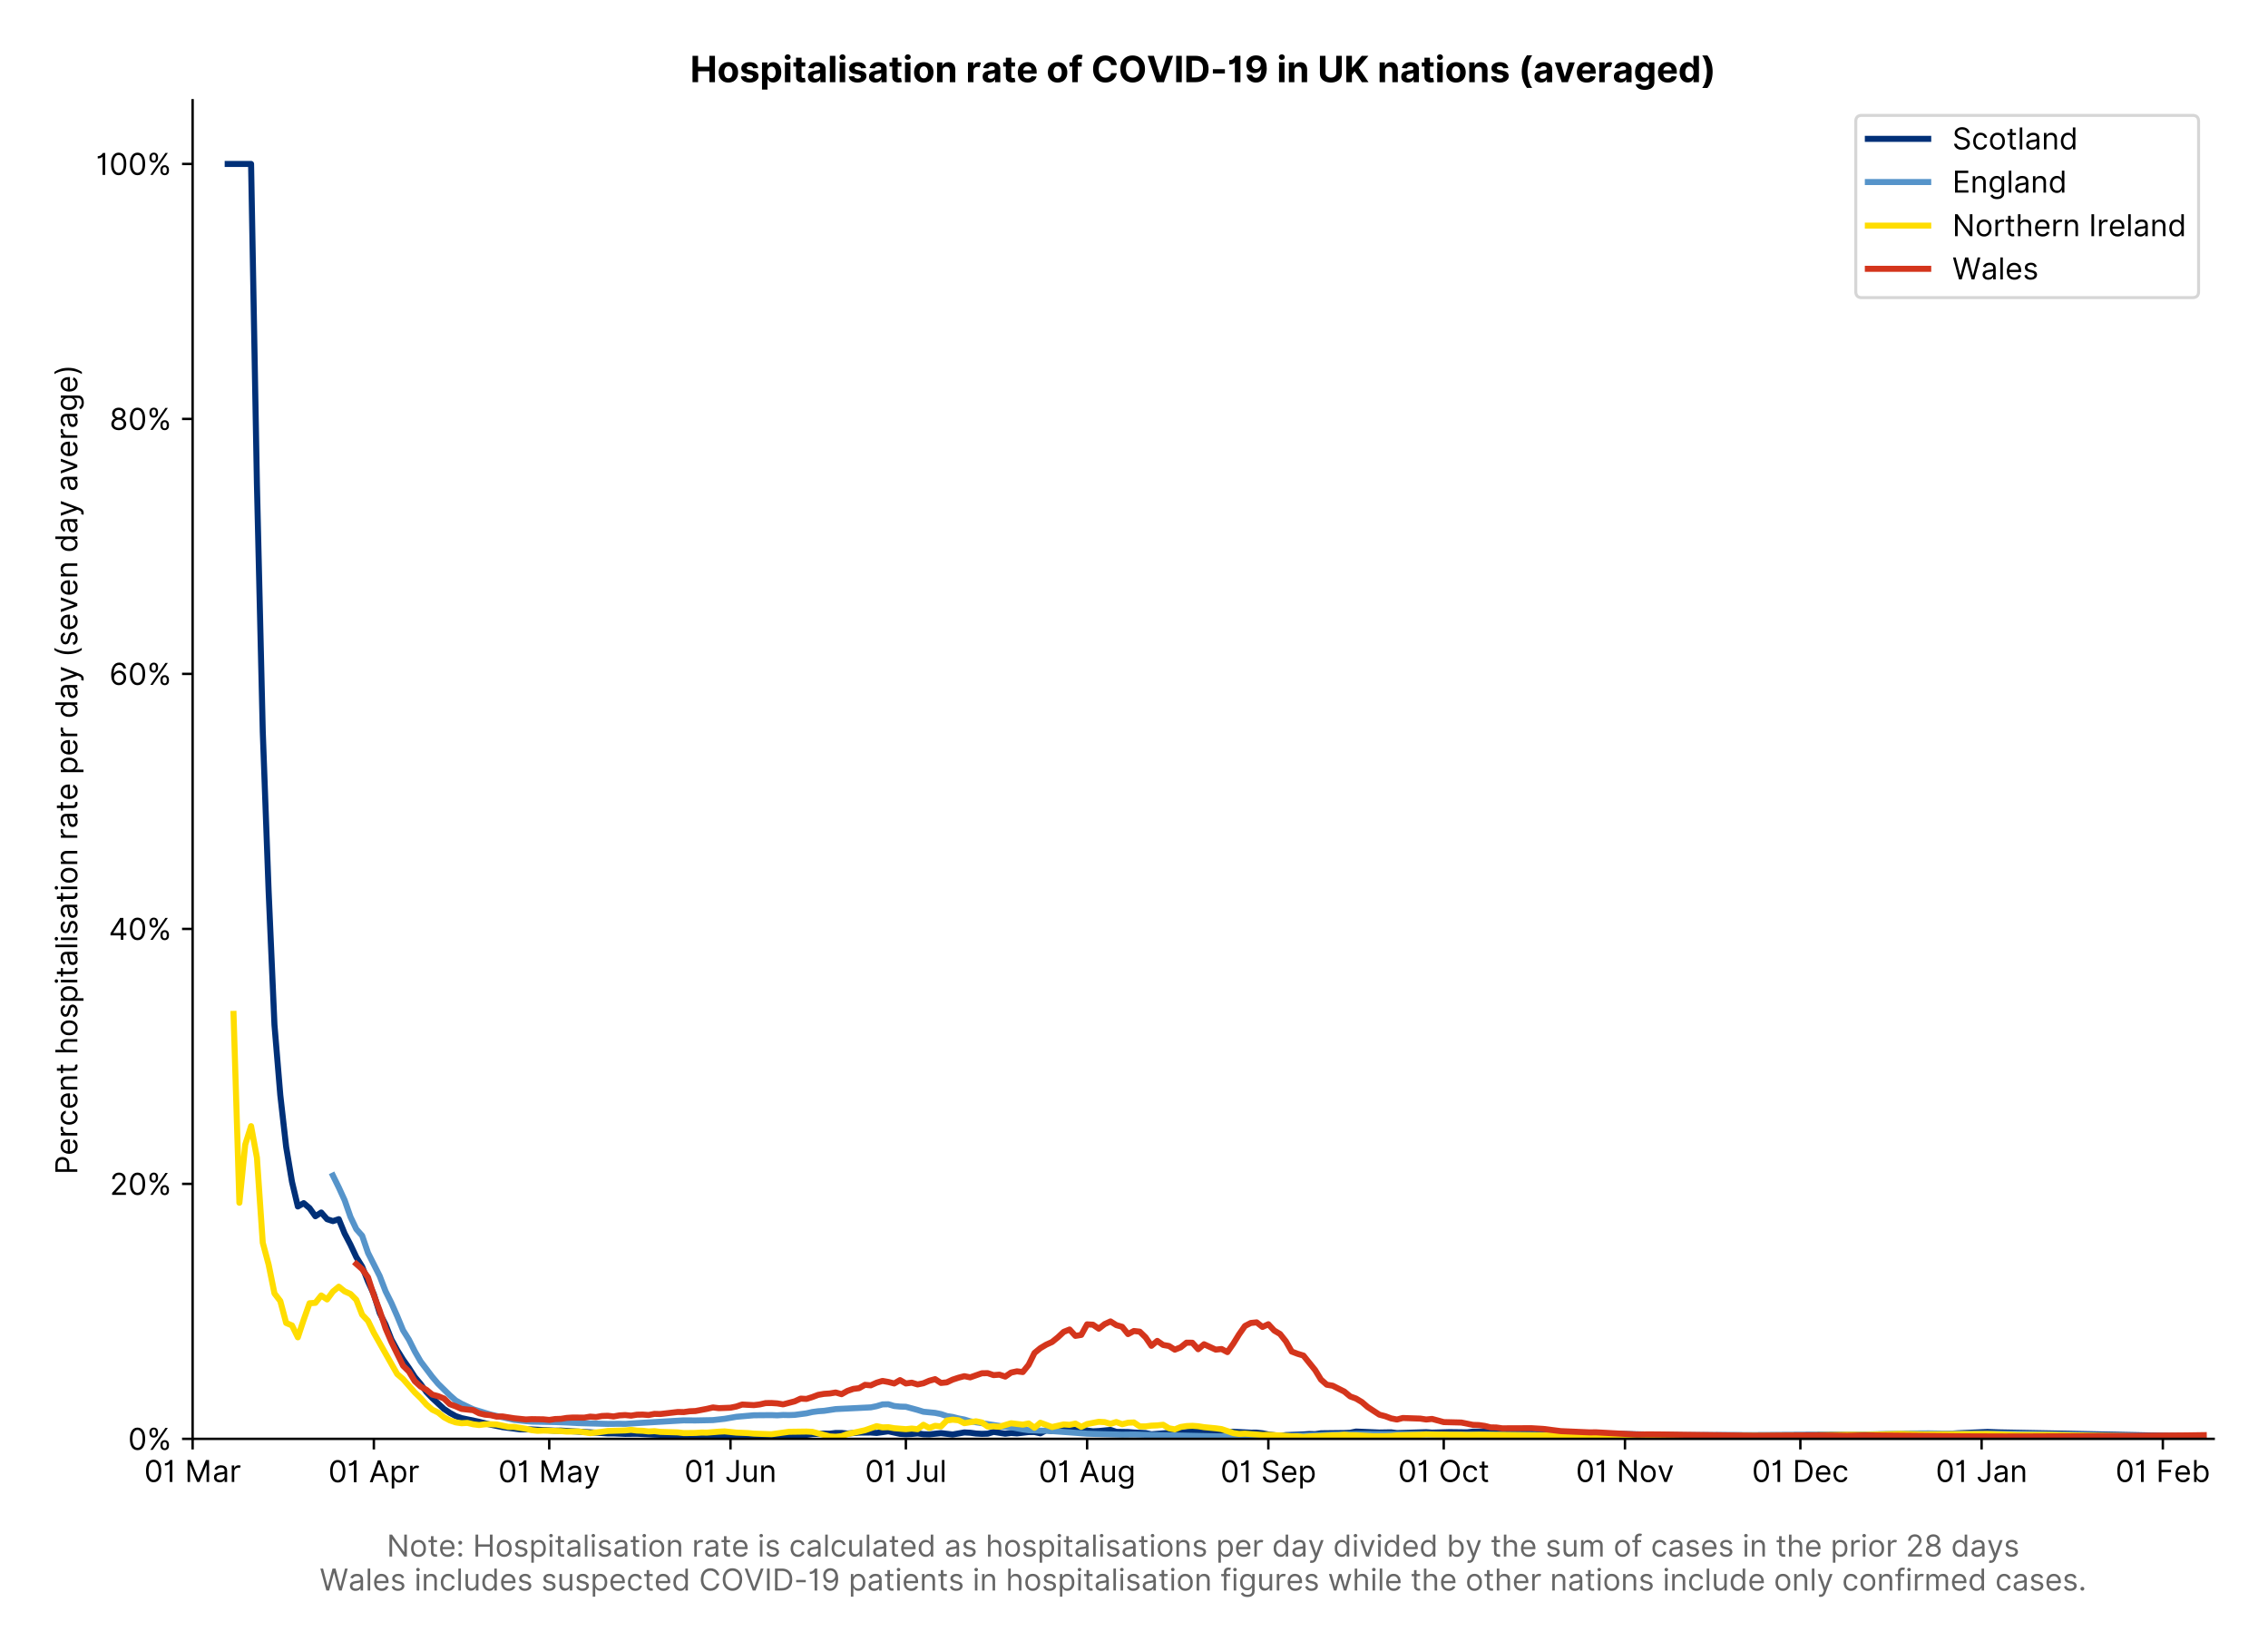<?xml version="1.0" encoding="utf-8" standalone="no"?>
<!DOCTYPE svg PUBLIC "-//W3C//DTD SVG 1.1//EN"
  "http://www.w3.org/Graphics/SVG/1.1/DTD/svg11.dtd">
<!-- Created with matplotlib (https://matplotlib.org/) -->
<svg version="1.1" viewBox="0 0 751.416 547.145" xmlns="http://www.w3.org/2000/svg" xmlns:xlink="http://www.w3.org/1999/xlink">
 <defs>
  <style type="text/css">*{stroke-linecap:butt;stroke-linejoin:round;}</style>
 </defs>
 <g id="figure_1">
  <g id="patch_1">
   <path d="M 0 547.145 
L 751.416 547.145 
L 751.416 0 
L 0 0 
z
" style="fill:#ffffff;"/>
  </g>
  <g id="axes_1">
   <g id="patch_2">
    <path d="M 63.816 476.745 
L 733.416 476.745 
L 733.416 33.225 
L 63.816 33.225 
z
" style="fill:#ffffff;"/>
   </g>
   <g id="matplotlib.axis_1">
    <g id="xtick_1">
     <g id="line2d_1">
      <defs>
       <path d="M 0 0 
L 0 3.5 
" id="mdcf4661a41" style="stroke:#000000;stroke-width:0.8;"/>
      </defs>
      <g>
       <use style="stroke:#000000;stroke-width:0.8;" x="63.816" xlink:href="#mdcf4661a41" y="476.745"/>
      </g>
     </g>
     <g id="text_1">
      <!-- 01 Mar -->
      <g transform="translate(47.779 491.018)scale(0.1 -0.1)">
       <defs>
        <path d="M 31.25 -1 
Q 19.219 -1 12.594 8.766 
Q 5.969 18.531 5.969 36.359 
Q 5.969 54.047 12.641 63.875 
Q 19.312 73.719 31.25 73.719 
Q 43.188 73.719 49.859 63.875 
Q 56.531 54.047 56.531 36.359 
Q 56.531 18.531 49.906 8.766 
Q 43.297 -1 31.25 -1 
z
M 31.25 6.812 
Q 39.203 6.812 43.609 14.484 
Q 48.016 22.156 48.016 36.359 
Q 48.016 50.531 43.578 58.281 
Q 39.141 66.047 31.25 66.047 
Q 23.375 66.047 18.922 58.281 
Q 14.484 50.531 14.484 36.359 
Q 14.484 22.156 18.906 14.484 
Q 23.328 6.812 31.25 6.812 
z
" id="Inter-Regular-48"/>
        <path d="M 30.828 72.734 
L 30.828 0 
L 22.016 0 
L 22.016 59.938 
L 21.453 59.938 
Q 20.953 58.953 18.891 57.688 
Q 16.828 56.422 13.562 55.484 
Q 10.297 54.547 6.109 54.547 
L 6.109 61.938 
Q 10.328 61.938 13.422 63.453 
Q 16.516 64.984 18.594 67.047 
Q 20.672 69.109 21.75 70.766 
Q 22.828 72.438 23.016 72.734 
z
" id="Inter-Regular-49"/>
        <path id="Inter-Regular-32"/>
        <path d="M 8.812 72.734 
L 19.312 72.734 
L 44.031 12.359 
L 44.891 12.359 
L 69.609 72.734 
L 80.109 72.734 
L 80.109 0 
L 71.875 0 
L 71.875 55.25 
L 71.172 55.25 
L 48.438 0 
L 40.484 0 
L 17.75 55.25 
L 17.047 55.25 
L 17.047 0 
L 8.812 0 
z
" id="Inter-Regular-77"/>
        <path d="M 23.719 -1.281 
Q 18.531 -1.281 14.312 0.688 
Q 10.094 2.656 7.594 6.406 
Q 5.109 10.156 5.109 15.484 
Q 5.109 20.172 6.953 23.094 
Q 8.812 26.031 11.891 27.703 
Q 14.984 29.375 18.734 30.203 
Q 22.484 31.031 26.281 31.531 
Q 31.25 32.172 34.359 32.5 
Q 37.469 32.844 38.906 33.656 
Q 40.344 34.484 40.344 36.5 
L 40.344 36.797 
Q 40.344 42.047 37.484 44.953 
Q 34.625 47.875 28.844 47.875 
Q 22.828 47.875 19.422 45.234 
Q 16.016 42.609 14.625 39.625 
L 6.672 42.469 
Q 8.812 47.438 12.375 50.219 
Q 15.953 53.016 20.188 54.125 
Q 24.438 55.25 28.547 55.25 
Q 31.188 55.25 34.609 54.625 
Q 38.031 54.016 41.25 52.094 
Q 44.469 50.172 46.594 46.297 
Q 48.719 42.438 48.719 35.938 
L 48.719 0 
L 40.344 0 
L 40.344 7.391 
L 39.922 7.391 
Q 39.062 5.609 37.078 3.578 
Q 35.094 1.562 31.781 0.141 
Q 28.484 -1.281 23.719 -1.281 
z
M 25 6.25 
Q 29.969 6.25 33.391 8.203 
Q 36.828 10.156 38.578 13.234 
Q 40.344 16.328 40.344 19.75 
L 40.344 27.422 
Q 39.812 26.781 38.016 26.266 
Q 36.219 25.75 33.891 25.375 
Q 31.578 25 29.391 24.734 
Q 27.203 24.469 25.859 24.297 
Q 22.594 23.859 19.766 22.922 
Q 16.938 21.984 15.219 20.109 
Q 13.5 18.25 13.5 15.062 
Q 13.5 10.688 16.75 8.469 
Q 20 6.25 25 6.25 
z
" id="Inter-Regular-97"/>
        <path d="M 7.672 0 
L 7.672 54.547 
L 15.766 54.547 
L 15.766 46.312 
L 16.344 46.312 
Q 17.797 50.359 21.703 52.875 
Q 25.609 55.391 30.547 55.391 
Q 32.812 55.391 34.516 54.859 
Q 36.219 54.328 37.5 53.406 
L 34.656 46.312 
Q 33.766 46.766 32.578 47.031 
Q 31.391 47.297 29.828 47.297 
Q 23.859 47.297 19.953 43.656 
Q 16.047 40.016 16.047 34.516 
L 16.047 0 
z
" id="Inter-Regular-114"/>
       </defs>
       <use xlink:href="#Inter-Regular-48"/>
       <use x="62.5" xlink:href="#Inter-Regular-49"/>
       <use x="106.676" xlink:href="#Inter-Regular-32"/>
       <use x="134.801" xlink:href="#Inter-Regular-77"/>
       <use x="225.994" xlink:href="#Inter-Regular-97"/>
       <use x="282.386" xlink:href="#Inter-Regular-114"/>
      </g>
     </g>
    </g>
    <g id="xtick_2">
     <g id="line2d_2">
      <g>
       <use style="stroke:#000000;stroke-width:0.8;" x="123.862" xlink:href="#mdcf4661a41" y="476.745"/>
      </g>
     </g>
     <g id="text_2">
      <!-- 01 Apr -->
      <g transform="translate(108.777 491.117)scale(0.1 -0.1)">
       <defs>
        <path d="M 11.797 0 
L 2.562 0 
L 29.266 72.734 
L 38.359 72.734 
L 65.062 0 
L 55.828 0 
L 48.516 20.594 
L 19.109 20.594 
z
M 21.875 28.406 
L 45.734 28.406 
L 34.094 61.219 
L 33.531 61.219 
z
" id="Inter-Regular-65"/>
        <path d="M 7.672 -20.453 
L 7.672 54.547 
L 15.766 54.547 
L 15.766 45.875 
L 16.766 45.875 
Q 17.688 47.297 19.328 49.516 
Q 20.984 51.734 24.094 53.484 
Q 27.203 55.25 32.531 55.25 
Q 39.422 55.25 44.672 51.797 
Q 49.938 48.359 52.875 42.031 
Q 55.828 35.719 55.828 27.125 
Q 55.828 18.469 52.875 12.125 
Q 49.938 5.781 44.703 2.312 
Q 39.484 -1.141 32.672 -1.141 
Q 27.422 -1.141 24.25 0.609 
Q 21.094 2.375 19.391 4.625 
Q 17.688 6.891 16.766 8.375 
L 16.047 8.375 
L 16.047 -20.453 
z
M 15.906 27.266 
Q 15.906 18 19.938 12.188 
Q 23.969 6.391 31.531 6.391 
Q 36.797 6.391 40.328 9.172 
Q 43.859 11.969 45.641 16.703 
Q 47.438 21.453 47.438 27.266 
Q 47.438 33.031 45.672 37.656 
Q 43.922 42.297 40.391 45.016 
Q 36.859 47.734 31.531 47.734 
Q 23.859 47.734 19.875 42.078 
Q 15.906 36.438 15.906 27.266 
z
" id="Inter-Regular-112"/>
       </defs>
       <use xlink:href="#Inter-Regular-48"/>
       <use x="62.5" xlink:href="#Inter-Regular-49"/>
       <use x="106.676" xlink:href="#Inter-Regular-32"/>
       <use x="134.801" xlink:href="#Inter-Regular-65"/>
       <use x="202.415" xlink:href="#Inter-Regular-112"/>
       <use x="263.352" xlink:href="#Inter-Regular-114"/>
      </g>
     </g>
    </g>
    <g id="xtick_3">
     <g id="line2d_3">
      <g>
       <use style="stroke:#000000;stroke-width:0.8;" x="181.971" xlink:href="#mdcf4661a41" y="476.745"/>
      </g>
     </g>
     <g id="text_3">
      <!-- 01 May -->
      <g transform="translate(165.068 491.117)scale(0.1 -0.1)">
       <defs>
        <path d="M 12.781 -21.172 
Q 10.656 -21.172 8.984 -20.828 
Q 7.312 -20.484 6.672 -20.172 
L 8.812 -12.781 
Q 13.391 -13.953 16.453 -12.719 
Q 19.531 -11.5 21.734 -5.391 
L 23.578 -0.281 
L 3.406 54.547 
L 12.5 54.547 
L 27.562 11.078 
L 28.125 11.078 
L 43.188 54.547 
L 52.281 54.547 
L 28.844 -8.812 
Q 24.219 -21.172 12.781 -21.172 
z
" id="Inter-Regular-121"/>
       </defs>
       <use xlink:href="#Inter-Regular-48"/>
       <use x="62.5" xlink:href="#Inter-Regular-49"/>
       <use x="106.676" xlink:href="#Inter-Regular-32"/>
       <use x="134.801" xlink:href="#Inter-Regular-77"/>
       <use x="225.994" xlink:href="#Inter-Regular-97"/>
       <use x="282.386" xlink:href="#Inter-Regular-121"/>
      </g>
     </g>
    </g>
    <g id="xtick_4">
     <g id="line2d_4">
      <g>
       <use style="stroke:#000000;stroke-width:0.8;" x="242.017" xlink:href="#mdcf4661a41" y="476.745"/>
      </g>
     </g>
     <g id="text_4">
      <!-- 01 Jun -->
      <g transform="translate(226.732 491.018)scale(0.1 -0.1)">
       <defs>
        <path d="M 36.656 72.734 
L 45.453 72.734 
L 45.453 20.734 
Q 45.453 10.266 39.828 4.625 
Q 34.203 -1 24.719 -1 
Q 18.75 -1 14.094 1.188 
Q 9.453 3.375 6.781 7.422 
Q 4.125 11.469 4.125 17.047 
L 12.781 17.047 
Q 12.781 12.422 16.156 9.609 
Q 19.531 6.812 24.719 6.812 
Q 30.438 6.812 33.547 10.375 
Q 36.656 13.953 36.656 20.734 
z
" id="Inter-Regular-74"/>
        <path d="M 42.047 22.297 
L 42.047 54.547 
L 50.422 54.547 
L 50.422 0 
L 42.047 0 
L 42.047 9.234 
L 41.484 9.234 
Q 39.562 5.078 35.516 2.188 
Q 31.469 -0.703 25.281 -0.703 
Q 17.609 -0.703 12.641 4.375 
Q 7.672 9.453 7.672 19.891 
L 7.672 54.547 
L 16.047 54.547 
L 16.047 20.453 
Q 16.047 14.484 19.406 10.938 
Q 22.766 7.391 27.984 7.391 
Q 31.109 7.391 34.359 8.984 
Q 37.609 10.578 39.828 13.875 
Q 42.047 17.188 42.047 22.297 
z
" id="Inter-Regular-117"/>
        <path d="M 16.047 32.812 
L 16.047 0 
L 7.672 0 
L 7.672 54.547 
L 15.766 54.547 
L 15.766 46.016 
L 16.484 46.016 
Q 18.391 50.172 22.297 52.703 
Q 26.203 55.25 32.391 55.25 
Q 40.656 55.25 45.75 50.172 
Q 50.859 45.094 50.859 34.656 
L 50.859 0 
L 42.469 0 
L 42.469 34.094 
Q 42.469 40.516 39.125 44.125 
Q 35.797 47.734 29.969 47.734 
Q 23.969 47.734 20 43.844 
Q 16.047 39.953 16.047 32.812 
z
" id="Inter-Regular-110"/>
       </defs>
       <use xlink:href="#Inter-Regular-48"/>
       <use x="62.5" xlink:href="#Inter-Regular-49"/>
       <use x="106.676" xlink:href="#Inter-Regular-32"/>
       <use x="134.801" xlink:href="#Inter-Regular-74"/>
       <use x="189.063" xlink:href="#Inter-Regular-117"/>
       <use x="247.159" xlink:href="#Inter-Regular-110"/>
      </g>
     </g>
    </g>
    <g id="xtick_5">
     <g id="line2d_5">
      <g>
       <use style="stroke:#000000;stroke-width:0.8;" x="300.126" xlink:href="#mdcf4661a41" y="476.745"/>
      </g>
     </g>
     <g id="text_5">
      <!-- 01 Jul -->
      <g transform="translate(286.582 491.018)scale(0.1 -0.1)">
       <defs>
        <path d="M 16.047 72.734 
L 16.047 0 
L 7.672 0 
L 7.672 72.734 
z
" id="Inter-Regular-108"/>
       </defs>
       <use xlink:href="#Inter-Regular-48"/>
       <use x="62.5" xlink:href="#Inter-Regular-49"/>
       <use x="106.676" xlink:href="#Inter-Regular-32"/>
       <use x="134.801" xlink:href="#Inter-Regular-74"/>
       <use x="189.063" xlink:href="#Inter-Regular-117"/>
       <use x="247.159" xlink:href="#Inter-Regular-108"/>
      </g>
     </g>
    </g>
    <g id="xtick_6">
     <g id="line2d_6">
      <g>
       <use style="stroke:#000000;stroke-width:0.8;" x="360.172" xlink:href="#mdcf4661a41" y="476.745"/>
      </g>
     </g>
     <g id="text_6">
      <!-- 01 Aug -->
      <g transform="translate(344.1 491.117)scale(0.1 -0.1)">
       <defs>
        <path d="M 29.688 -21.594 
Q 20.562 -21.594 15.25 -18.266 
Q 9.938 -14.953 7.391 -10.656 
L 14.062 -5.969 
Q 15.203 -7.453 16.938 -9.391 
Q 18.688 -11.328 21.719 -12.766 
Q 24.75 -14.203 29.688 -14.203 
Q 36.297 -14.203 40.594 -11 
Q 44.891 -7.812 44.891 -1 
L 44.891 10.078 
L 44.172 10.078 
Q 43.25 8.594 41.562 6.406 
Q 39.875 4.219 36.734 2.531 
Q 33.594 0.859 28.266 0.859 
Q 21.656 0.859 16.422 3.984 
Q 11.188 7.109 8.141 13.062 
Q 5.109 19.031 5.109 27.562 
Q 5.109 35.938 8.062 42.172 
Q 11.016 48.406 16.266 51.828 
Q 21.516 55.25 28.406 55.25 
Q 33.734 55.25 36.875 53.484 
Q 40.016 51.734 41.703 49.516 
Q 43.391 47.297 44.312 45.875 
L 45.172 45.875 
L 45.172 54.547 
L 53.266 54.547 
L 53.266 -1.562 
Q 53.266 -8.594 50.078 -13.016 
Q 46.906 -17.438 41.562 -19.516 
Q 36.219 -21.594 29.688 -21.594 
z
M 29.406 8.375 
Q 36.969 8.375 41 13.5 
Q 45.031 18.641 45.031 27.703 
Q 45.031 36.547 41.047 42.141 
Q 37.078 47.734 29.406 47.734 
Q 24.078 47.734 20.547 45.031 
Q 17.016 42.328 15.25 37.781 
Q 13.5 33.234 13.5 27.703 
Q 13.5 19.172 17.5 13.766 
Q 21.516 8.375 29.406 8.375 
z
" id="Inter-Regular-103"/>
       </defs>
       <use xlink:href="#Inter-Regular-48"/>
       <use x="62.5" xlink:href="#Inter-Regular-49"/>
       <use x="106.676" xlink:href="#Inter-Regular-32"/>
       <use x="134.801" xlink:href="#Inter-Regular-65"/>
       <use x="202.415" xlink:href="#Inter-Regular-117"/>
       <use x="260.511" xlink:href="#Inter-Regular-103"/>
      </g>
     </g>
    </g>
    <g id="xtick_7">
     <g id="line2d_7">
      <g>
       <use style="stroke:#000000;stroke-width:0.8;" x="420.218" xlink:href="#mdcf4661a41" y="476.745"/>
      </g>
     </g>
     <g id="text_7">
      <!-- 01 Sep -->
      <g transform="translate(404.331 491.117)scale(0.1 -0.1)">
       <defs>
        <path d="M 48.578 54.547 
Q 47.938 59.938 43.391 62.922 
Q 38.844 65.906 32.25 65.906 
Q 25 65.906 20.594 62.484 
Q 16.188 59.062 16.188 53.828 
Q 16.188 49.922 18.578 47.531 
Q 20.984 45.141 24.266 43.797 
Q 27.562 42.469 30.25 41.766 
L 37.641 39.766 
Q 40.484 39.031 43.984 37.719 
Q 47.484 36.406 50.688 34.141 
Q 53.906 31.891 56 28.375 
Q 58.094 24.859 58.094 19.75 
Q 58.094 13.844 55.016 9.078 
Q 51.953 4.328 46.078 1.516 
Q 40.203 -1.281 31.812 -1.281 
Q 20.094 -1.281 13.203 4.25 
Q 6.328 9.797 5.688 18.75 
L 14.781 18.75 
Q 15.125 14.625 17.562 11.938 
Q 20 9.266 23.734 7.969 
Q 27.484 6.672 31.812 6.672 
Q 36.859 6.672 40.875 8.328 
Q 44.891 9.984 47.234 12.938 
Q 49.578 15.906 49.578 19.891 
Q 49.578 23.516 47.547 25.781 
Q 45.531 28.047 42.219 29.469 
Q 38.922 30.891 35.094 31.953 
L 26.141 34.516 
Q 17.609 36.969 12.641 41.516 
Q 7.672 46.062 7.672 53.406 
Q 7.672 59.516 10.984 64.078 
Q 14.312 68.641 19.938 71.172 
Q 25.562 73.719 32.531 73.719 
Q 39.562 73.719 45.031 71.219 
Q 50.5 68.719 53.703 64.375 
Q 56.922 60.047 57.109 54.547 
z
" id="Inter-Regular-83"/>
        <path d="M 30.547 -1.141 
Q 22.656 -1.141 16.953 2.359 
Q 11.266 5.859 8.188 12.156 
Q 5.109 18.469 5.109 26.844 
Q 5.109 35.234 8.188 41.641 
Q 11.266 48.047 16.781 51.641 
Q 22.297 55.25 29.688 55.25 
Q 33.953 55.25 38.109 53.828 
Q 42.266 52.422 45.672 49.234 
Q 49.078 46.062 51.094 40.844 
Q 53.125 35.625 53.125 27.984 
L 53.125 24.438 
L 13.531 24.438 
Q 13.812 15.703 18.484 11.047 
Q 23.156 6.391 30.547 6.391 
Q 35.484 6.391 39.031 8.516 
Q 42.578 10.656 44.172 14.922 
L 52.281 12.641 
Q 50.359 6.469 44.594 2.656 
Q 38.844 -1.141 30.547 -1.141 
z
M 13.531 31.672 
L 44.609 31.672 
Q 44.609 38.594 40.547 43.156 
Q 36.5 47.734 29.688 47.734 
Q 24.891 47.734 21.375 45.484 
Q 17.859 43.25 15.828 39.578 
Q 13.812 35.906 13.531 31.672 
z
" id="Inter-Regular-101"/>
       </defs>
       <use xlink:href="#Inter-Regular-48"/>
       <use x="62.5" xlink:href="#Inter-Regular-49"/>
       <use x="106.676" xlink:href="#Inter-Regular-32"/>
       <use x="134.801" xlink:href="#Inter-Regular-83"/>
       <use x="198.58" xlink:href="#Inter-Regular-101"/>
       <use x="256.818" xlink:href="#Inter-Regular-112"/>
      </g>
     </g>
    </g>
    <g id="xtick_8">
     <g id="line2d_8">
      <g>
       <use style="stroke:#000000;stroke-width:0.8;" x="478.327" xlink:href="#mdcf4661a41" y="476.745"/>
      </g>
     </g>
     <g id="text_8">
      <!-- 01 Oct -->
      <g transform="translate(463.171 491.018)scale(0.1 -0.1)">
       <defs>
        <path d="M 70.172 36.359 
Q 70.172 24.859 66.016 16.469 
Q 61.859 8.094 54.609 3.547 
Q 47.375 -1 38.062 -1 
Q 28.766 -1 21.516 3.547 
Q 14.281 8.094 10.125 16.469 
Q 5.969 24.859 5.969 36.359 
Q 5.969 47.875 10.125 56.25 
Q 14.281 64.625 21.516 69.172 
Q 28.766 73.719 38.062 73.719 
Q 47.375 73.719 54.609 69.172 
Q 61.859 64.625 66.016 56.25 
Q 70.172 47.875 70.172 36.359 
z
M 61.656 36.359 
Q 61.656 45.812 58.5 52.312 
Q 55.359 58.812 50.016 62.141 
Q 44.672 65.484 38.062 65.484 
Q 31.469 65.484 26.125 62.141 
Q 20.781 58.812 17.625 52.312 
Q 14.484 45.812 14.484 36.359 
Q 14.484 26.922 17.625 20.422 
Q 20.781 13.922 26.125 10.578 
Q 31.469 7.25 38.062 7.25 
Q 44.672 7.25 50.016 10.578 
Q 55.359 13.922 58.5 20.422 
Q 61.656 26.922 61.656 36.359 
z
" id="Inter-Regular-79"/>
        <path d="M 29.828 -1.141 
Q 22.156 -1.141 16.609 2.484 
Q 11.078 6.109 8.094 12.469 
Q 5.109 18.828 5.109 26.984 
Q 5.109 35.297 8.188 41.672 
Q 11.266 48.047 16.781 51.641 
Q 22.297 55.25 29.688 55.25 
Q 35.438 55.25 40.047 53.125 
Q 44.672 51 47.609 47.156 
Q 50.562 43.328 51.281 38.203 
L 42.906 38.203 
Q 41.938 41.938 38.656 44.828 
Q 35.375 47.734 29.828 47.734 
Q 22.484 47.734 17.984 42.141 
Q 13.5 36.547 13.5 27.266 
Q 13.5 17.797 17.938 12.094 
Q 22.375 6.391 29.828 6.391 
Q 34.734 6.391 38.234 8.906 
Q 41.734 11.438 42.906 15.906 
L 51.281 15.906 
Q 50.562 11.078 47.781 7.219 
Q 45 3.375 40.438 1.109 
Q 35.875 -1.141 29.828 -1.141 
z
" id="Inter-Regular-99"/>
        <path d="M 31.391 54.547 
L 31.391 47.438 
L 19.75 47.438 
L 19.75 15.625 
Q 19.75 12.078 20.797 10.312 
Q 21.844 8.562 23.484 7.969 
Q 25.141 7.391 26.984 7.391 
Q 28.375 7.391 29.266 7.547 
Q 30.156 7.703 30.688 7.812 
L 32.391 0.281 
Q 31.531 -0.031 30 -0.359 
Q 28.484 -0.703 26.141 -0.703 
Q 22.594 -0.703 19.188 0.812 
Q 15.797 2.344 13.578 5.469 
Q 11.359 8.594 11.359 13.359 
L 11.359 47.438 
L 3.125 47.438 
L 3.125 54.547 
L 11.359 54.547 
L 11.359 67.609 
L 19.75 67.609 
L 19.75 54.547 
z
" id="Inter-Regular-116"/>
       </defs>
       <use xlink:href="#Inter-Regular-48"/>
       <use x="62.5" xlink:href="#Inter-Regular-49"/>
       <use x="106.676" xlink:href="#Inter-Regular-32"/>
       <use x="134.801" xlink:href="#Inter-Regular-79"/>
       <use x="210.938" xlink:href="#Inter-Regular-99"/>
       <use x="266.761" xlink:href="#Inter-Regular-116"/>
      </g>
     </g>
    </g>
    <g id="xtick_9">
     <g id="line2d_9">
      <g>
       <use style="stroke:#000000;stroke-width:0.8;" x="538.373" xlink:href="#mdcf4661a41" y="476.745"/>
      </g>
     </g>
     <g id="text_9">
      <!-- 01 Nov -->
      <g transform="translate(522.102 491.018)scale(0.1 -0.1)">
       <defs>
        <path d="M 66.484 72.734 
L 66.484 0 
L 57.953 0 
L 18.328 57.109 
L 17.609 57.109 
L 17.609 0 
L 8.812 0 
L 8.812 72.734 
L 17.328 72.734 
L 57.109 15.484 
L 57.812 15.484 
L 57.812 72.734 
z
" id="Inter-Regular-78"/>
        <path d="M 29.828 -1.141 
Q 22.438 -1.141 16.875 2.375 
Q 11.328 5.891 8.219 12.203 
Q 5.109 18.531 5.109 26.984 
Q 5.109 35.516 8.219 41.859 
Q 11.328 48.219 16.875 51.734 
Q 22.438 55.25 29.828 55.25 
Q 37.219 55.25 42.766 51.734 
Q 48.328 48.219 51.438 41.859 
Q 54.547 35.516 54.547 26.984 
Q 54.547 18.531 51.438 12.203 
Q 48.328 5.891 42.766 2.375 
Q 37.219 -1.141 29.828 -1.141 
z
M 29.828 6.391 
Q 35.438 6.391 39.062 9.266 
Q 42.688 12.141 44.422 16.828 
Q 46.172 21.516 46.172 26.984 
Q 46.172 32.453 44.422 37.172 
Q 42.688 41.906 39.062 44.812 
Q 35.438 47.734 29.828 47.734 
Q 24.219 47.734 20.594 44.812 
Q 16.969 41.906 15.234 37.172 
Q 13.5 32.453 13.5 26.984 
Q 13.5 21.516 15.234 16.828 
Q 16.969 12.141 20.594 9.266 
Q 24.219 6.391 29.828 6.391 
z
" id="Inter-Regular-111"/>
        <path d="M 52.281 54.547 
L 32.109 0 
L 23.578 0 
L 3.406 54.547 
L 12.5 54.547 
L 27.562 11.078 
L 28.125 11.078 
L 43.188 54.547 
z
" id="Inter-Regular-118"/>
       </defs>
       <use xlink:href="#Inter-Regular-48"/>
       <use x="62.5" xlink:href="#Inter-Regular-49"/>
       <use x="106.676" xlink:href="#Inter-Regular-32"/>
       <use x="134.801" xlink:href="#Inter-Regular-78"/>
       <use x="210.085" xlink:href="#Inter-Regular-111"/>
       <use x="269.744" xlink:href="#Inter-Regular-118"/>
      </g>
     </g>
    </g>
    <g id="xtick_10">
     <g id="line2d_10">
      <g>
       <use style="stroke:#000000;stroke-width:0.8;" x="596.482" xlink:href="#mdcf4661a41" y="476.745"/>
      </g>
     </g>
     <g id="text_10">
      <!-- 01 Dec -->
      <g transform="translate(580.446 491.018)scale(0.1 -0.1)">
       <defs>
        <path d="M 31.25 0 
L 8.812 0 
L 8.812 72.734 
L 32.25 72.734 
Q 42.828 72.734 50.359 68.375 
Q 57.891 64.031 61.891 55.906 
Q 65.906 47.797 65.906 36.5 
Q 65.906 25.141 61.859 16.953 
Q 57.812 8.766 50.062 4.375 
Q 42.328 0 31.25 0 
z
M 17.609 7.812 
L 30.688 7.812 
Q 44.219 7.812 50.797 15.5 
Q 57.391 23.188 57.391 36.5 
Q 57.391 49.719 50.922 57.312 
Q 44.469 64.922 31.672 64.922 
L 17.609 64.922 
z
" id="Inter-Regular-68"/>
       </defs>
       <use xlink:href="#Inter-Regular-48"/>
       <use x="62.5" xlink:href="#Inter-Regular-49"/>
       <use x="106.676" xlink:href="#Inter-Regular-32"/>
       <use x="134.801" xlink:href="#Inter-Regular-68"/>
       <use x="206.676" xlink:href="#Inter-Regular-101"/>
       <use x="264.915" xlink:href="#Inter-Regular-99"/>
      </g>
     </g>
    </g>
    <g id="xtick_11">
     <g id="line2d_11">
      <g>
       <use style="stroke:#000000;stroke-width:0.8;" x="656.528" xlink:href="#mdcf4661a41" y="476.745"/>
      </g>
     </g>
     <g id="text_11">
      <!-- 01 Jan -->
      <g transform="translate(641.329 491.018)scale(0.1 -0.1)">
       <use xlink:href="#Inter-Regular-48"/>
       <use x="62.5" xlink:href="#Inter-Regular-49"/>
       <use x="106.676" xlink:href="#Inter-Regular-32"/>
       <use x="134.801" xlink:href="#Inter-Regular-74"/>
       <use x="189.063" xlink:href="#Inter-Regular-97"/>
       <use x="245.455" xlink:href="#Inter-Regular-110"/>
      </g>
     </g>
    </g>
    <g id="xtick_12">
     <g id="line2d_12">
      <g>
       <use style="stroke:#000000;stroke-width:0.8;" x="716.574" xlink:href="#mdcf4661a41" y="476.745"/>
      </g>
     </g>
     <g id="text_12">
      <!-- 01 Feb -->
      <g transform="translate(700.885 491.018)scale(0.1 -0.1)">
       <defs>
        <path d="M 8.812 0 
L 8.812 72.734 
L 52.422 72.734 
L 52.422 64.922 
L 17.609 64.922 
L 17.609 40.344 
L 49.156 40.344 
L 49.156 32.531 
L 17.609 32.531 
L 17.609 0 
z
" id="Inter-Regular-70"/>
        <path d="M 8.812 0 
L 8.812 72.734 
L 17.188 72.734 
L 17.188 45.875 
L 17.906 45.875 
Q 18.828 47.297 20.469 49.516 
Q 22.125 51.734 25.234 53.484 
Q 28.344 55.25 33.672 55.25 
Q 40.562 55.25 45.812 51.797 
Q 51.062 48.359 54.016 42.031 
Q 56.969 35.719 56.969 27.125 
Q 56.969 18.469 54.016 12.125 
Q 51.062 5.781 45.844 2.312 
Q 40.625 -1.141 33.812 -1.141 
Q 28.547 -1.141 25.391 0.609 
Q 22.234 2.375 20.531 4.625 
Q 18.828 6.891 17.906 8.375 
L 16.906 8.375 
L 16.906 0 
z
M 17.047 27.266 
Q 17.047 18 21.078 12.188 
Q 25.109 6.391 32.672 6.391 
Q 37.922 6.391 41.453 9.172 
Q 45 11.969 46.781 16.703 
Q 48.578 21.453 48.578 27.266 
Q 48.578 33.031 46.812 37.656 
Q 45.062 42.297 41.531 45.016 
Q 38 47.734 32.672 47.734 
Q 25 47.734 21.016 42.078 
Q 17.047 36.438 17.047 27.266 
z
" id="Inter-Regular-98"/>
       </defs>
       <use xlink:href="#Inter-Regular-48"/>
       <use x="62.5" xlink:href="#Inter-Regular-49"/>
       <use x="106.676" xlink:href="#Inter-Regular-32"/>
       <use x="134.801" xlink:href="#Inter-Regular-70"/>
       <use x="193.466" xlink:href="#Inter-Regular-101"/>
       <use x="251.705" xlink:href="#Inter-Regular-98"/>
      </g>
     </g>
    </g>
    <g id="text_13">
     <!--  -->
     <g style="fill:#666666;" transform="translate(398.616 504.55)scale(0.1 -0.1)"/>
     <!-- Note: Hospitalisation rate is calculated as hospitalisations per day divided by the sum of cases in the prior 28 days -->
     <g style="fill:#666666;" transform="translate(128.15 515.732)scale(0.1 -0.1)">
      <defs>
       <path d="M 13.781 -0.562 
Q 11.156 -0.562 9.266 1.312 
Q 7.391 3.203 7.391 5.828 
Q 7.391 8.453 9.266 10.328 
Q 11.156 12.219 13.781 12.219 
Q 16.406 12.219 18.281 10.328 
Q 20.172 8.453 20.172 5.828 
Q 20.172 3.203 18.281 1.312 
Q 16.406 -0.562 13.781 -0.562 
z
M 13.781 39.438 
Q 11.156 39.438 9.266 41.312 
Q 7.391 43.203 7.391 45.828 
Q 7.391 48.453 9.266 50.328 
Q 11.156 52.219 13.781 52.219 
Q 16.406 52.219 18.281 50.328 
Q 20.172 48.453 20.172 45.828 
Q 20.172 43.203 18.281 41.312 
Q 16.406 39.438 13.781 39.438 
z
" id="Inter-Regular-58"/>
       <path d="M 8.812 0 
L 8.812 72.734 
L 17.609 72.734 
L 17.609 40.344 
L 56.391 40.344 
L 56.391 72.734 
L 65.203 72.734 
L 65.203 0 
L 56.391 0 
L 56.391 32.531 
L 17.609 32.531 
L 17.609 0 
z
" id="Inter-Regular-72"/>
       <path d="M 46.312 42.328 
L 38.781 40.203 
Q 37.672 43.047 35.078 45.531 
Q 32.5 48.016 26.984 48.016 
Q 21.984 48.016 18.656 45.719 
Q 15.344 43.438 15.344 39.922 
Q 15.344 36.797 17.609 34.984 
Q 19.891 33.172 24.719 31.953 
L 32.812 29.969 
Q 47.297 26.422 47.297 15.203 
Q 47.297 10.516 44.609 6.812 
Q 41.938 3.125 37.141 0.984 
Q 32.359 -1.141 26 -1.141 
Q 17.656 -1.141 12.188 2.484 
Q 6.719 6.109 5.25 13.062 
L 13.219 15.062 
Q 15.453 6.25 25.859 6.25 
Q 31.719 6.25 35.172 8.75 
Q 38.641 11.25 38.641 14.766 
Q 38.641 20.562 30.547 22.438 
L 21.453 24.578 
Q 13.953 26.344 10.453 30.094 
Q 6.969 33.844 6.969 39.484 
Q 6.969 44.109 9.578 47.656 
Q 12.188 51.203 16.703 53.219 
Q 21.234 55.25 26.984 55.25 
Q 35.094 55.25 39.719 51.703 
Q 44.359 48.156 46.312 42.328 
z
" id="Inter-Regular-115"/>
       <path d="M 7.672 0 
L 7.672 54.547 
L 16.047 54.547 
L 16.047 0 
z
M 11.938 63.641 
Q 9.484 63.641 7.719 65.297 
Q 5.969 66.969 5.969 69.312 
Q 5.969 71.656 7.719 73.328 
Q 9.484 75 11.938 75 
Q 14.391 75 16.141 73.328 
Q 17.906 71.656 17.906 69.312 
Q 17.906 66.969 16.141 65.297 
Q 14.391 63.641 11.938 63.641 
z
" id="Inter-Regular-105"/>
       <path d="M 28.266 -1.141 
Q 21.453 -1.141 16.234 2.312 
Q 11.016 5.781 8.062 12.125 
Q 5.109 18.469 5.109 27.125 
Q 5.109 35.719 8.062 42.031 
Q 11.016 48.359 16.266 51.797 
Q 21.516 55.25 28.406 55.25 
Q 33.734 55.25 36.844 53.484 
Q 39.953 51.734 41.594 49.516 
Q 43.25 47.297 44.172 45.875 
L 44.891 45.875 
L 44.891 72.734 
L 53.266 72.734 
L 53.266 0 
L 45.172 0 
L 45.172 8.375 
L 44.172 8.375 
Q 43.25 6.891 41.547 4.625 
Q 39.844 2.375 36.688 0.609 
Q 33.531 -1.141 28.266 -1.141 
z
M 29.406 6.391 
Q 36.969 6.391 41 12.188 
Q 45.031 18 45.031 27.266 
Q 45.031 36.438 41.047 42.078 
Q 37.078 47.734 29.406 47.734 
Q 24.078 47.734 20.547 45.016 
Q 17.016 42.297 15.25 37.656 
Q 13.5 33.031 13.5 27.266 
Q 13.5 21.453 15.281 16.703 
Q 17.078 11.969 20.609 9.172 
Q 24.156 6.391 29.406 6.391 
z
" id="Inter-Regular-100"/>
       <path d="M 16.047 32.812 
L 16.047 0 
L 7.672 0 
L 7.672 72.734 
L 16.047 72.734 
L 16.047 46.016 
L 16.766 46.016 
Q 18.688 50.25 22.531 52.75 
Q 26.391 55.25 32.812 55.25 
Q 41.188 55.25 46.297 50.203 
Q 51.422 45.172 51.422 34.656 
L 51.422 0 
L 43.047 0 
L 43.047 34.094 
Q 43.047 40.594 39.688 44.156 
Q 36.328 47.734 30.406 47.734 
Q 24.188 47.734 20.109 43.844 
Q 16.047 39.953 16.047 32.812 
z
" id="Inter-Regular-104"/>
       <path d="M 7.672 0 
L 7.672 54.547 
L 15.766 54.547 
L 15.766 46.016 
L 16.484 46.016 
Q 18.188 50.391 21.984 52.812 
Q 25.781 55.25 31.109 55.25 
Q 36.5 55.25 40.109 52.812 
Q 43.719 50.391 45.734 46.016 
L 46.312 46.016 
Q 48.406 50.25 52.594 52.75 
Q 56.781 55.25 62.641 55.25 
Q 69.953 55.25 74.609 50.688 
Q 79.266 46.125 79.266 36.5 
L 79.266 0 
L 70.875 0 
L 70.875 36.5 
Q 70.875 42.547 67.578 45.141 
Q 64.281 47.734 59.797 47.734 
Q 54.047 47.734 50.891 44.266 
Q 47.734 40.797 47.734 35.516 
L 47.734 0 
L 39.203 0 
L 39.203 37.359 
Q 39.203 42.016 36.188 44.875 
Q 33.172 47.734 28.406 47.734 
Q 25.141 47.734 22.312 45.984 
Q 19.5 44.25 17.766 41.172 
Q 16.047 38.109 16.047 34.094 
L 16.047 0 
z
" id="Inter-Regular-109"/>
       <path d="M 31.969 54.547 
L 31.969 47.438 
L 19.75 47.438 
L 19.75 0 
L 11.359 0 
L 11.359 47.438 
L 2.562 47.438 
L 2.562 54.547 
L 11.359 54.547 
L 11.359 62.078 
Q 11.359 66.766 13.562 69.891 
Q 15.766 73.016 19.281 74.578 
Q 22.797 76.141 26.703 76.141 
Q 29.797 76.141 31.75 75.641 
Q 33.703 75.141 34.656 74.719 
L 32.25 67.469 
Q 31.609 67.688 30.484 68 
Q 29.375 68.328 27.562 68.328 
Q 23.406 68.328 21.578 66.234 
Q 19.75 64.141 19.75 60.078 
L 19.75 54.547 
z
" id="Inter-Regular-102"/>
       <path d="M 7.531 0 
L 7.531 6.391 
L 31.531 32.672 
Q 35.766 37.281 38.5 40.703 
Q 41.234 44.141 42.562 47.172 
Q 43.891 50.219 43.891 53.547 
Q 43.891 59.297 39.891 62.672 
Q 35.906 66.047 29.969 66.047 
Q 23.656 66.047 19.922 62.266 
Q 16.188 58.484 16.188 52.266 
L 7.812 52.266 
Q 7.812 58.672 10.75 63.5 
Q 13.703 68.328 18.797 71.016 
Q 23.906 73.719 30.25 73.719 
Q 36.656 73.719 41.578 71.016 
Q 46.516 68.328 49.312 63.734 
Q 52.125 59.156 52.125 53.547 
Q 52.125 49.531 50.688 45.719 
Q 49.25 41.906 45.719 37.234 
Q 42.188 32.562 35.938 25.859 
L 19.609 8.375 
L 19.609 7.812 
L 53.406 7.812 
L 53.406 0 
z
" id="Inter-Regular-50"/>
       <path d="M 30.828 -1 
Q 23.516 -1 17.922 1.609 
Q 12.328 4.219 9.203 8.812 
Q 6.078 13.422 6.109 19.312 
Q 6.078 23.938 7.922 27.859 
Q 9.766 31.781 12.969 34.422 
Q 16.188 37.078 20.172 37.781 
L 20.172 38.203 
Q 14.953 39.562 11.859 44.078 
Q 8.766 48.609 8.812 54.406 
Q 8.766 59.938 11.609 64.297 
Q 14.453 68.672 19.438 71.188 
Q 24.438 73.719 30.828 73.719 
Q 37.141 73.719 42.109 71.188 
Q 47.094 68.672 49.953 64.297 
Q 52.812 59.938 52.844 54.406 
Q 52.812 48.609 49.703 44.078 
Q 46.594 39.562 41.484 38.203 
L 41.484 37.781 
Q 45.422 37.078 48.578 34.422 
Q 51.734 31.781 53.609 27.859 
Q 55.5 23.938 55.547 19.312 
Q 55.5 13.422 52.359 8.812 
Q 49.219 4.219 43.656 1.609 
Q 38.109 -1 30.828 -1 
z
M 30.828 6.812 
Q 38.219 6.812 42.531 10.344 
Q 46.844 13.891 46.875 19.75 
Q 46.844 23.859 44.75 27.016 
Q 42.656 30.188 39.047 32 
Q 35.438 33.812 30.828 33.812 
Q 26.172 33.812 22.531 32 
Q 18.891 30.188 16.812 27.016 
Q 14.734 23.859 14.781 19.75 
Q 14.734 13.891 19.031 10.344 
Q 23.328 6.812 30.828 6.812 
z
M 30.828 41.328 
Q 36.688 41.328 40.484 44.75 
Q 44.281 48.188 44.312 53.828 
Q 44.281 59.375 40.562 62.703 
Q 36.859 66.047 30.828 66.047 
Q 24.719 66.047 21 62.703 
Q 17.297 59.375 17.328 53.828 
Q 17.297 48.188 21.078 44.75 
Q 24.859 41.328 30.828 41.328 
z
" id="Inter-Regular-56"/>
      </defs>
      <use xlink:href="#Inter-Regular-78"/>
      <use x="75.284" xlink:href="#Inter-Regular-111"/>
      <use x="134.943" xlink:href="#Inter-Regular-116"/>
      <use x="171.307" xlink:href="#Inter-Regular-101"/>
      <use x="229.546" xlink:href="#Inter-Regular-58"/>
      <use x="257.102" xlink:href="#Inter-Regular-32"/>
      <use x="285.227" xlink:href="#Inter-Regular-72"/>
      <use x="359.233" xlink:href="#Inter-Regular-111"/>
      <use x="418.892" xlink:href="#Inter-Regular-115"/>
      <use x="471.165" xlink:href="#Inter-Regular-112"/>
      <use x="532.102" xlink:href="#Inter-Regular-105"/>
      <use x="555.824" xlink:href="#Inter-Regular-116"/>
      <use x="592.188" xlink:href="#Inter-Regular-97"/>
      <use x="648.58" xlink:href="#Inter-Regular-108"/>
      <use x="672.301" xlink:href="#Inter-Regular-105"/>
      <use x="696.023" xlink:href="#Inter-Regular-115"/>
      <use x="748.296" xlink:href="#Inter-Regular-97"/>
      <use x="804.688" xlink:href="#Inter-Regular-116"/>
      <use x="841.051" xlink:href="#Inter-Regular-105"/>
      <use x="864.773" xlink:href="#Inter-Regular-111"/>
      <use x="924.432" xlink:href="#Inter-Regular-110"/>
      <use x="982.955" xlink:href="#Inter-Regular-32"/>
      <use x="1011.08" xlink:href="#Inter-Regular-114"/>
      <use x="1049.432" xlink:href="#Inter-Regular-97"/>
      <use x="1105.824" xlink:href="#Inter-Regular-116"/>
      <use x="1142.188" xlink:href="#Inter-Regular-101"/>
      <use x="1200.426" xlink:href="#Inter-Regular-32"/>
      <use x="1228.551" xlink:href="#Inter-Regular-105"/>
      <use x="1252.273" xlink:href="#Inter-Regular-115"/>
      <use x="1304.546" xlink:href="#Inter-Regular-32"/>
      <use x="1332.671" xlink:href="#Inter-Regular-99"/>
      <use x="1388.495" xlink:href="#Inter-Regular-97"/>
      <use x="1444.887" xlink:href="#Inter-Regular-108"/>
      <use x="1468.608" xlink:href="#Inter-Regular-99"/>
      <use x="1524.432" xlink:href="#Inter-Regular-117"/>
      <use x="1582.529" xlink:href="#Inter-Regular-108"/>
      <use x="1606.25" xlink:href="#Inter-Regular-97"/>
      <use x="1662.642" xlink:href="#Inter-Regular-116"/>
      <use x="1699.006" xlink:href="#Inter-Regular-101"/>
      <use x="1757.245" xlink:href="#Inter-Regular-100"/>
      <use x="1819.318" xlink:href="#Inter-Regular-32"/>
      <use x="1847.443" xlink:href="#Inter-Regular-97"/>
      <use x="1903.836" xlink:href="#Inter-Regular-115"/>
      <use x="1956.108" xlink:href="#Inter-Regular-32"/>
      <use x="1984.233" xlink:href="#Inter-Regular-104"/>
      <use x="2043.324" xlink:href="#Inter-Regular-111"/>
      <use x="2102.983" xlink:href="#Inter-Regular-115"/>
      <use x="2155.256" xlink:href="#Inter-Regular-112"/>
      <use x="2216.194" xlink:href="#Inter-Regular-105"/>
      <use x="2239.915" xlink:href="#Inter-Regular-116"/>
      <use x="2276.279" xlink:href="#Inter-Regular-97"/>
      <use x="2332.671" xlink:href="#Inter-Regular-108"/>
      <use x="2356.392" xlink:href="#Inter-Regular-105"/>
      <use x="2380.114" xlink:href="#Inter-Regular-115"/>
      <use x="2432.387" xlink:href="#Inter-Regular-97"/>
      <use x="2488.779" xlink:href="#Inter-Regular-116"/>
      <use x="2525.142" xlink:href="#Inter-Regular-105"/>
      <use x="2548.864" xlink:href="#Inter-Regular-111"/>
      <use x="2608.523" xlink:href="#Inter-Regular-110"/>
      <use x="2667.046" xlink:href="#Inter-Regular-115"/>
      <use x="2719.319" xlink:href="#Inter-Regular-32"/>
      <use x="2747.444" xlink:href="#Inter-Regular-112"/>
      <use x="2808.381" xlink:href="#Inter-Regular-101"/>
      <use x="2866.62" xlink:href="#Inter-Regular-114"/>
      <use x="2904.972" xlink:href="#Inter-Regular-32"/>
      <use x="2933.097" xlink:href="#Inter-Regular-100"/>
      <use x="2995.171" xlink:href="#Inter-Regular-97"/>
      <use x="3051.563" xlink:href="#Inter-Regular-121"/>
      <use x="3107.245" xlink:href="#Inter-Regular-32"/>
      <use x="3135.37" xlink:href="#Inter-Regular-100"/>
      <use x="3197.444" xlink:href="#Inter-Regular-105"/>
      <use x="3221.165" xlink:href="#Inter-Regular-118"/>
      <use x="3276.847" xlink:href="#Inter-Regular-105"/>
      <use x="3300.569" xlink:href="#Inter-Regular-100"/>
      <use x="3362.643" xlink:href="#Inter-Regular-101"/>
      <use x="3420.881" xlink:href="#Inter-Regular-100"/>
      <use x="3482.955" xlink:href="#Inter-Regular-32"/>
      <use x="3511.08" xlink:href="#Inter-Regular-98"/>
      <use x="3573.154" xlink:href="#Inter-Regular-121"/>
      <use x="3628.836" xlink:href="#Inter-Regular-32"/>
      <use x="3656.961" xlink:href="#Inter-Regular-116"/>
      <use x="3693.324" xlink:href="#Inter-Regular-104"/>
      <use x="3752.415" xlink:href="#Inter-Regular-101"/>
      <use x="3810.654" xlink:href="#Inter-Regular-32"/>
      <use x="3838.779" xlink:href="#Inter-Regular-115"/>
      <use x="3891.052" xlink:href="#Inter-Regular-117"/>
      <use x="3949.148" xlink:href="#Inter-Regular-109"/>
      <use x="4036.08" xlink:href="#Inter-Regular-32"/>
      <use x="4064.205" xlink:href="#Inter-Regular-111"/>
      <use x="4123.864" xlink:href="#Inter-Regular-102"/>
      <use x="4159.944" xlink:href="#Inter-Regular-32"/>
      <use x="4188.069" xlink:href="#Inter-Regular-99"/>
      <use x="4243.893" xlink:href="#Inter-Regular-97"/>
      <use x="4300.285" xlink:href="#Inter-Regular-115"/>
      <use x="4352.558" xlink:href="#Inter-Regular-101"/>
      <use x="4410.796" xlink:href="#Inter-Regular-115"/>
      <use x="4463.069" xlink:href="#Inter-Regular-32"/>
      <use x="4491.194" xlink:href="#Inter-Regular-105"/>
      <use x="4514.916" xlink:href="#Inter-Regular-110"/>
      <use x="4573.438" xlink:href="#Inter-Regular-32"/>
      <use x="4601.563" xlink:href="#Inter-Regular-116"/>
      <use x="4637.927" xlink:href="#Inter-Regular-104"/>
      <use x="4697.018" xlink:href="#Inter-Regular-101"/>
      <use x="4755.256" xlink:href="#Inter-Regular-32"/>
      <use x="4783.381" xlink:href="#Inter-Regular-112"/>
      <use x="4844.319" xlink:href="#Inter-Regular-114"/>
      <use x="4882.671" xlink:href="#Inter-Regular-105"/>
      <use x="4906.393" xlink:href="#Inter-Regular-111"/>
      <use x="4966.052" xlink:href="#Inter-Regular-114"/>
      <use x="5004.404" xlink:href="#Inter-Regular-32"/>
      <use x="5032.529" xlink:href="#Inter-Regular-50"/>
      <use x="5093.041" xlink:href="#Inter-Regular-56"/>
      <use x="5154.688" xlink:href="#Inter-Regular-32"/>
      <use x="5182.813" xlink:href="#Inter-Regular-100"/>
      <use x="5244.887" xlink:href="#Inter-Regular-97"/>
      <use x="5301.279" xlink:href="#Inter-Regular-121"/>
      <use x="5356.961" xlink:href="#Inter-Regular-115"/>
     </g>
     <!-- Wales includes suspected COVID-19 patients in hospitalisation figures while the other nations include only confirmed cases. -->
     <g style="fill:#666666;" transform="translate(105.926 526.986)scale(0.1 -0.1)">
      <defs>
       <path d="M 22.016 0 
L 2.125 72.734 
L 11.078 72.734 
L 26.281 13.5 
L 26.984 13.5 
L 42.469 72.734 
L 52.422 72.734 
L 67.906 13.5 
L 68.609 13.5 
L 83.812 72.734 
L 92.75 72.734 
L 72.875 0 
L 63.781 0 
L 47.734 57.953 
L 47.156 57.953 
L 31.109 0 
z
" id="Inter-Regular-87"/>
       <path d="M 67.328 50 
L 58.531 50 
Q 57.453 55.047 54.438 58.484 
Q 51.422 61.938 47.156 63.703 
Q 42.906 65.484 38.062 65.484 
Q 31.469 65.484 26.125 62.141 
Q 20.781 58.812 17.625 52.312 
Q 14.484 45.812 14.484 36.359 
Q 14.484 26.922 17.625 20.422 
Q 20.781 13.922 26.125 10.578 
Q 31.469 7.25 38.062 7.25 
Q 42.906 7.25 47.156 9.016 
Q 51.422 10.797 54.438 14.234 
Q 57.453 17.688 58.531 22.734 
L 67.328 22.734 
Q 65.984 15.266 61.828 9.953 
Q 57.672 4.656 51.531 1.828 
Q 45.391 -1 38.062 -1 
Q 28.766 -1 21.516 3.547 
Q 14.281 8.094 10.125 16.469 
Q 5.969 24.859 5.969 36.359 
Q 5.969 47.875 10.125 56.25 
Q 14.281 64.625 21.516 69.172 
Q 28.766 73.719 38.062 73.719 
Q 45.391 73.719 51.531 70.891 
Q 57.672 68.078 61.828 62.766 
Q 65.984 57.453 67.328 50 
z
" id="Inter-Regular-67"/>
       <path d="M 11.797 72.734 
L 33.375 11.5 
L 34.234 11.5 
L 55.828 72.734 
L 65.062 72.734 
L 38.359 0 
L 29.266 0 
L 2.562 72.734 
z
" id="Inter-Regular-86"/>
       <path d="M 17.609 72.734 
L 17.609 0 
L 8.812 0 
L 8.812 72.734 
z
" id="Inter-Regular-73"/>
       <path d="M 38.922 35.078 
L 38.922 27.266 
L 7.109 27.266 
L 7.109 35.078 
z
" id="Inter-Regular-45"/>
       <path d="M 30.688 73.859 
Q 35.156 73.828 39.625 72.156 
Q 44.109 70.484 47.797 66.609 
Q 51.5 62.75 53.734 56.094 
Q 55.969 49.438 55.969 39.344 
Q 55.969 19.953 48.875 9.469 
Q 41.797 -1 29.547 -1 
Q 20.391 -1 14.312 4.344 
Q 8.234 9.688 6.969 18.328 
L 15.625 18.328 
Q 16.797 13.312 20.297 10.062 
Q 23.797 6.812 29.547 6.812 
Q 37.969 6.812 42.844 14.156 
Q 47.734 21.516 47.734 34.938 
L 47.156 34.938 
Q 44.172 30.469 39.531 27.875 
Q 34.906 25.281 29.266 25.281 
Q 23.016 25.281 17.812 28.391 
Q 12.609 31.5 9.5 36.953 
Q 6.391 42.406 6.391 49.438 
Q 6.391 56.172 9.391 61.75 
Q 12.391 67.328 17.844 70.625 
Q 23.297 73.938 30.688 73.859 
z
M 30.688 66.047 
Q 26.203 66.047 22.641 63.812 
Q 19.078 61.578 17 57.812 
Q 14.922 54.047 14.922 49.438 
Q 14.922 44.891 16.922 41.172 
Q 18.922 37.469 22.422 35.281 
Q 25.922 33.094 30.406 33.094 
Q 34.875 33.094 38.516 35.406 
Q 42.156 37.719 44.297 41.469 
Q 46.453 45.234 46.453 49.578 
Q 46.453 53.906 44.406 57.672 
Q 42.359 61.438 38.797 63.734 
Q 35.234 66.047 30.688 66.047 
z
" id="Inter-Regular-57"/>
       <path d="M 20.031 0 
L 3.406 54.547 
L 12.219 54.547 
L 24 12.781 
L 24.578 12.781 
L 36.219 54.547 
L 45.172 54.547 
L 56.672 12.922 
L 57.25 12.922 
L 69.031 54.547 
L 77.844 54.547 
L 61.219 0 
L 52.984 0 
L 41.047 41.906 
L 40.203 41.906 
L 28.266 0 
z
" id="Inter-Regular-119"/>
       <path d="M 13.781 -0.562 
Q 11.156 -0.562 9.266 1.312 
Q 7.391 3.203 7.391 5.828 
Q 7.391 8.453 9.266 10.328 
Q 11.156 12.219 13.781 12.219 
Q 16.406 12.219 18.281 10.328 
Q 20.172 8.453 20.172 5.828 
Q 20.172 3.203 18.281 1.312 
Q 16.406 -0.562 13.781 -0.562 
z
" id="Inter-Regular-46"/>
      </defs>
      <use xlink:href="#Inter-Regular-87"/>
      <use x="94.886" xlink:href="#Inter-Regular-97"/>
      <use x="151.278" xlink:href="#Inter-Regular-108"/>
      <use x="175" xlink:href="#Inter-Regular-101"/>
      <use x="233.239" xlink:href="#Inter-Regular-115"/>
      <use x="285.511" xlink:href="#Inter-Regular-32"/>
      <use x="313.636" xlink:href="#Inter-Regular-105"/>
      <use x="337.358" xlink:href="#Inter-Regular-110"/>
      <use x="395.881" xlink:href="#Inter-Regular-99"/>
      <use x="451.705" xlink:href="#Inter-Regular-108"/>
      <use x="475.426" xlink:href="#Inter-Regular-117"/>
      <use x="533.523" xlink:href="#Inter-Regular-100"/>
      <use x="595.597" xlink:href="#Inter-Regular-101"/>
      <use x="653.835" xlink:href="#Inter-Regular-115"/>
      <use x="706.108" xlink:href="#Inter-Regular-32"/>
      <use x="734.233" xlink:href="#Inter-Regular-115"/>
      <use x="786.506" xlink:href="#Inter-Regular-117"/>
      <use x="844.602" xlink:href="#Inter-Regular-115"/>
      <use x="896.875" xlink:href="#Inter-Regular-112"/>
      <use x="957.813" xlink:href="#Inter-Regular-101"/>
      <use x="1016.051" xlink:href="#Inter-Regular-99"/>
      <use x="1071.875" xlink:href="#Inter-Regular-116"/>
      <use x="1108.239" xlink:href="#Inter-Regular-101"/>
      <use x="1166.477" xlink:href="#Inter-Regular-100"/>
      <use x="1228.551" xlink:href="#Inter-Regular-32"/>
      <use x="1256.676" xlink:href="#Inter-Regular-67"/>
      <use x="1329.404" xlink:href="#Inter-Regular-79"/>
      <use x="1405.54" xlink:href="#Inter-Regular-86"/>
      <use x="1473.154" xlink:href="#Inter-Regular-73"/>
      <use x="1499.574" xlink:href="#Inter-Regular-68"/>
      <use x="1571.449" xlink:href="#Inter-Regular-45"/>
      <use x="1617.472" xlink:href="#Inter-Regular-49"/>
      <use x="1661.648" xlink:href="#Inter-Regular-57"/>
      <use x="1724.006" xlink:href="#Inter-Regular-32"/>
      <use x="1752.131" xlink:href="#Inter-Regular-112"/>
      <use x="1813.069" xlink:href="#Inter-Regular-97"/>
      <use x="1869.461" xlink:href="#Inter-Regular-116"/>
      <use x="1905.824" xlink:href="#Inter-Regular-105"/>
      <use x="1929.546" xlink:href="#Inter-Regular-101"/>
      <use x="1987.784" xlink:href="#Inter-Regular-110"/>
      <use x="2046.307" xlink:href="#Inter-Regular-116"/>
      <use x="2082.671" xlink:href="#Inter-Regular-115"/>
      <use x="2134.944" xlink:href="#Inter-Regular-32"/>
      <use x="2163.069" xlink:href="#Inter-Regular-105"/>
      <use x="2186.79" xlink:href="#Inter-Regular-110"/>
      <use x="2245.313" xlink:href="#Inter-Regular-32"/>
      <use x="2273.438" xlink:href="#Inter-Regular-104"/>
      <use x="2332.529" xlink:href="#Inter-Regular-111"/>
      <use x="2392.188" xlink:href="#Inter-Regular-115"/>
      <use x="2444.461" xlink:href="#Inter-Regular-112"/>
      <use x="2505.398" xlink:href="#Inter-Regular-105"/>
      <use x="2529.12" xlink:href="#Inter-Regular-116"/>
      <use x="2565.483" xlink:href="#Inter-Regular-97"/>
      <use x="2621.875" xlink:href="#Inter-Regular-108"/>
      <use x="2645.597" xlink:href="#Inter-Regular-105"/>
      <use x="2669.319" xlink:href="#Inter-Regular-115"/>
      <use x="2721.591" xlink:href="#Inter-Regular-97"/>
      <use x="2777.983" xlink:href="#Inter-Regular-116"/>
      <use x="2814.347" xlink:href="#Inter-Regular-105"/>
      <use x="2838.069" xlink:href="#Inter-Regular-111"/>
      <use x="2897.728" xlink:href="#Inter-Regular-110"/>
      <use x="2956.251" xlink:href="#Inter-Regular-32"/>
      <use x="2984.376" xlink:href="#Inter-Regular-102"/>
      <use x="3020.455" xlink:href="#Inter-Regular-105"/>
      <use x="3044.177" xlink:href="#Inter-Regular-103"/>
      <use x="3105.114" xlink:href="#Inter-Regular-117"/>
      <use x="3163.211" xlink:href="#Inter-Regular-114"/>
      <use x="3201.563" xlink:href="#Inter-Regular-101"/>
      <use x="3259.802" xlink:href="#Inter-Regular-115"/>
      <use x="3312.074" xlink:href="#Inter-Regular-32"/>
      <use x="3340.199" xlink:href="#Inter-Regular-119"/>
      <use x="3421.449" xlink:href="#Inter-Regular-104"/>
      <use x="3480.54" xlink:href="#Inter-Regular-105"/>
      <use x="3504.262" xlink:href="#Inter-Regular-108"/>
      <use x="3527.984" xlink:href="#Inter-Regular-101"/>
      <use x="3586.222" xlink:href="#Inter-Regular-32"/>
      <use x="3614.347" xlink:href="#Inter-Regular-116"/>
      <use x="3650.711" xlink:href="#Inter-Regular-104"/>
      <use x="3709.802" xlink:href="#Inter-Regular-101"/>
      <use x="3768.04" xlink:href="#Inter-Regular-32"/>
      <use x="3796.165" xlink:href="#Inter-Regular-111"/>
      <use x="3855.825" xlink:href="#Inter-Regular-116"/>
      <use x="3892.188" xlink:href="#Inter-Regular-104"/>
      <use x="3951.279" xlink:href="#Inter-Regular-101"/>
      <use x="4009.518" xlink:href="#Inter-Regular-114"/>
      <use x="4047.87" xlink:href="#Inter-Regular-32"/>
      <use x="4075.995" xlink:href="#Inter-Regular-110"/>
      <use x="4134.518" xlink:href="#Inter-Regular-97"/>
      <use x="4190.91" xlink:href="#Inter-Regular-116"/>
      <use x="4227.273" xlink:href="#Inter-Regular-105"/>
      <use x="4250.995" xlink:href="#Inter-Regular-111"/>
      <use x="4310.654" xlink:href="#Inter-Regular-110"/>
      <use x="4369.177" xlink:href="#Inter-Regular-115"/>
      <use x="4421.45" xlink:href="#Inter-Regular-32"/>
      <use x="4449.575" xlink:href="#Inter-Regular-105"/>
      <use x="4473.296" xlink:href="#Inter-Regular-110"/>
      <use x="4531.819" xlink:href="#Inter-Regular-99"/>
      <use x="4587.643" xlink:href="#Inter-Regular-108"/>
      <use x="4611.364" xlink:href="#Inter-Regular-117"/>
      <use x="4669.461" xlink:href="#Inter-Regular-100"/>
      <use x="4731.535" xlink:href="#Inter-Regular-101"/>
      <use x="4789.774" xlink:href="#Inter-Regular-32"/>
      <use x="4817.899" xlink:href="#Inter-Regular-111"/>
      <use x="4877.558" xlink:href="#Inter-Regular-110"/>
      <use x="4936.08" xlink:href="#Inter-Regular-108"/>
      <use x="4959.802" xlink:href="#Inter-Regular-121"/>
      <use x="5015.484" xlink:href="#Inter-Regular-32"/>
      <use x="5043.609" xlink:href="#Inter-Regular-99"/>
      <use x="5099.433" xlink:href="#Inter-Regular-111"/>
      <use x="5159.092" xlink:href="#Inter-Regular-110"/>
      <use x="5217.615" xlink:href="#Inter-Regular-102"/>
      <use x="5253.694" xlink:href="#Inter-Regular-105"/>
      <use x="5277.416" xlink:href="#Inter-Regular-114"/>
      <use x="5315.768" xlink:href="#Inter-Regular-109"/>
      <use x="5402.7" xlink:href="#Inter-Regular-101"/>
      <use x="5460.938" xlink:href="#Inter-Regular-100"/>
      <use x="5523.012" xlink:href="#Inter-Regular-32"/>
      <use x="5551.137" xlink:href="#Inter-Regular-99"/>
      <use x="5606.961" xlink:href="#Inter-Regular-97"/>
      <use x="5663.353" xlink:href="#Inter-Regular-115"/>
      <use x="5715.626" xlink:href="#Inter-Regular-101"/>
      <use x="5773.865" xlink:href="#Inter-Regular-115"/>
      <use x="5826.137" xlink:href="#Inter-Regular-46"/>
     </g>
    </g>
   </g>
   <g id="matplotlib.axis_2">
    <g id="ytick_1">
     <g id="line2d_13">
      <defs>
       <path d="M 0 0 
L -3.5 0 
" id="mfadb7c2e17" style="stroke:#000000;stroke-width:0.8;"/>
      </defs>
      <g>
       <use style="stroke:#000000;stroke-width:0.8;" x="63.816" xlink:href="#mfadb7c2e17" y="476.745"/>
      </g>
     </g>
     <g id="text_14">
      <!-- 0% -->
      <g transform="translate(42.441 480.382)scale(0.1 -0.1)">
       <defs>
        <path d="M 44.609 13.641 
L 44.609 17.469 
Q 44.609 21.453 46.25 24.766 
Q 47.906 28.094 51.078 30.094 
Q 54.266 32.109 58.812 32.109 
Q 63.422 32.109 66.547 30.094 
Q 69.672 28.094 71.266 24.766 
Q 72.875 21.453 72.875 17.469 
L 72.875 13.641 
Q 72.875 9.656 71.25 6.328 
Q 69.641 3.016 66.5 1 
Q 63.359 -1 58.812 -1 
Q 54.188 -1 51.031 1 
Q 47.875 3.016 46.234 6.328 
Q 44.609 9.656 44.609 13.641 
z
M 8.375 55.25 
L 8.375 59.094 
Q 8.375 63.062 10.031 66.375 
Q 11.688 69.703 14.859 71.703 
Q 18.047 73.719 22.594 73.719 
Q 27.203 73.719 30.328 71.703 
Q 33.453 69.703 35.047 66.375 
Q 36.656 63.062 36.656 59.094 
L 36.656 55.25 
Q 36.656 51.281 35.031 47.953 
Q 33.422 44.641 30.266 42.625 
Q 27.125 40.625 22.594 40.625 
Q 17.969 40.625 14.812 42.625 
Q 11.656 44.641 10.016 47.953 
Q 8.375 51.281 8.375 55.25 
z
M 11.078 0 
L 61.078 72.734 
L 69.172 72.734 
L 19.172 0 
z
M 51.844 17.469 
L 51.844 13.641 
Q 51.844 10.328 53.406 7.719 
Q 54.969 5.109 58.812 5.109 
Q 62.531 5.109 64.078 7.719 
Q 65.625 10.328 65.625 13.641 
L 65.625 17.469 
Q 65.625 20.781 64.125 23.391 
Q 62.641 26 58.812 26 
Q 55.078 26 53.453 23.391 
Q 51.844 20.781 51.844 17.469 
z
M 15.625 59.094 
L 15.625 55.25 
Q 15.625 51.953 17.188 49.344 
Q 18.75 46.734 22.594 46.734 
Q 26.312 46.734 27.859 49.344 
Q 29.406 51.953 29.406 55.25 
L 29.406 59.094 
Q 29.406 62.391 27.906 65 
Q 26.422 67.609 22.594 67.609 
Q 18.859 67.609 17.234 65 
Q 15.625 62.391 15.625 59.094 
z
" id="Inter-Regular-37"/>
       </defs>
       <use xlink:href="#Inter-Regular-48"/>
       <use x="62.5" xlink:href="#Inter-Regular-37"/>
      </g>
     </g>
    </g>
    <g id="ytick_2">
     <g id="line2d_14">
      <g>
       <use style="stroke:#000000;stroke-width:0.8;" x="63.816" xlink:href="#mfadb7c2e17" y="392.259"/>
      </g>
     </g>
     <g id="text_15">
      <!-- 20% -->
      <g transform="translate(36.389 395.896)scale(0.1 -0.1)">
       <use xlink:href="#Inter-Regular-50"/>
       <use x="60.511" xlink:href="#Inter-Regular-48"/>
       <use x="123.011" xlink:href="#Inter-Regular-37"/>
      </g>
     </g>
    </g>
    <g id="ytick_3">
     <g id="line2d_15">
      <g>
       <use style="stroke:#000000;stroke-width:0.8;" x="63.816" xlink:href="#mfadb7c2e17" y="307.773"/>
      </g>
     </g>
     <g id="text_16">
      <!-- 40% -->
      <g transform="translate(36.02 311.41)scale(0.1 -0.1)">
       <defs>
        <path d="M 5.828 14.922 
L 5.828 22.156 
L 37.781 72.734 
L 48.438 72.734 
L 48.438 22.734 
L 58.375 22.734 
L 58.375 14.922 
L 48.438 14.922 
L 48.438 0 
L 40.062 0 
L 40.062 14.922 
z
M 40.062 22.734 
L 40.062 61.5 
L 39.484 61.5 
L 15.344 23.297 
L 15.344 22.734 
z
" id="Inter-Regular-52"/>
       </defs>
       <use xlink:href="#Inter-Regular-52"/>
       <use x="64.205" xlink:href="#Inter-Regular-48"/>
       <use x="126.705" xlink:href="#Inter-Regular-37"/>
      </g>
     </g>
    </g>
    <g id="ytick_4">
     <g id="line2d_16">
      <g>
       <use style="stroke:#000000;stroke-width:0.8;" x="63.816" xlink:href="#mfadb7c2e17" y="223.287"/>
      </g>
     </g>
     <g id="text_17">
      <!-- 60% -->
      <g transform="translate(36.205 226.924)scale(0.1 -0.1)">
       <defs>
        <path d="M 31.672 -1 
Q 27.203 -0.922 22.719 0.703 
Q 18.25 2.344 14.562 6.234 
Q 10.875 10.125 8.625 16.781 
Q 6.391 23.438 6.391 33.516 
Q 6.391 52.906 13.453 63.375 
Q 20.531 73.859 32.812 73.859 
Q 41.969 73.859 48.016 68.5 
Q 54.078 63.141 55.406 54.547 
L 46.734 54.547 
Q 45.531 59.547 42.047 62.797 
Q 38.562 66.047 32.812 66.047 
Q 24.359 66.047 19.516 58.672 
Q 14.672 51.312 14.625 37.922 
L 15.203 37.922 
Q 18.188 42.438 22.828 45 
Q 27.484 47.578 33.094 47.578 
Q 39.344 47.578 44.531 44.469 
Q 49.719 41.375 52.844 35.922 
Q 55.969 30.469 55.969 23.438 
Q 55.969 16.688 52.953 11.094 
Q 49.938 5.5 44.484 2.219 
Q 39.031 -1.062 31.672 -1 
z
M 31.672 6.812 
Q 36.156 6.812 39.719 9.047 
Q 43.297 11.297 45.359 15.062 
Q 47.438 18.828 47.438 23.438 
Q 47.438 27.953 45.438 31.656 
Q 43.438 35.375 39.938 37.562 
Q 36.438 39.766 31.969 39.766 
Q 27.453 39.766 23.828 37.453 
Q 20.203 35.156 18.078 31.406 
Q 15.953 27.656 15.906 23.297 
Q 15.906 18.969 17.953 15.203 
Q 20 11.438 23.562 9.125 
Q 27.125 6.812 31.672 6.812 
z
" id="Inter-Regular-54"/>
       </defs>
       <use xlink:href="#Inter-Regular-54"/>
       <use x="62.358" xlink:href="#Inter-Regular-48"/>
       <use x="124.858" xlink:href="#Inter-Regular-37"/>
      </g>
     </g>
    </g>
    <g id="ytick_5">
     <g id="line2d_17">
      <g>
       <use style="stroke:#000000;stroke-width:0.8;" x="63.816" xlink:href="#mfadb7c2e17" y="138.801"/>
      </g>
     </g>
     <g id="text_18">
      <!-- 80% -->
      <g transform="translate(36.275 142.438)scale(0.1 -0.1)">
       <use xlink:href="#Inter-Regular-56"/>
       <use x="61.648" xlink:href="#Inter-Regular-48"/>
       <use x="124.148" xlink:href="#Inter-Regular-37"/>
      </g>
     </g>
    </g>
    <g id="ytick_6">
     <g id="line2d_18">
      <g>
       <use style="stroke:#000000;stroke-width:0.8;" x="63.816" xlink:href="#mfadb7c2e17" y="54.315"/>
      </g>
     </g>
     <g id="text_19">
      <!-- 100% -->
      <g transform="translate(31.773 57.951)scale(0.1 -0.1)">
       <use xlink:href="#Inter-Regular-49"/>
       <use x="44.176" xlink:href="#Inter-Regular-48"/>
       <use x="106.676" xlink:href="#Inter-Regular-48"/>
       <use x="169.176" xlink:href="#Inter-Regular-37"/>
      </g>
     </g>
    </g>
    <g id="text_20">
     <!-- Percent hospitalisation rate per day (seven day average) -->
     <g transform="translate(25.614 389.163)rotate(-90)scale(0.1 -0.1)">
      <defs>
       <path d="M 8.812 0 
L 8.812 72.734 
L 33.375 72.734 
Q 41.938 72.734 47.391 69.656 
Q 52.844 66.578 55.469 61.359 
Q 58.094 56.141 58.094 49.719 
Q 58.094 43.281 55.484 38.031 
Q 52.875 32.781 47.438 29.672 
Q 42.016 26.562 33.531 26.562 
L 17.609 26.562 
L 17.609 0 
z
M 17.609 34.375 
L 33.234 34.375 
Q 42.016 34.375 45.719 38.781 
Q 49.438 43.188 49.438 49.719 
Q 49.438 56.281 45.703 60.594 
Q 41.969 64.922 33.094 64.922 
L 17.609 64.922 
z
" id="Inter-Regular-80"/>
       <path d="M 10.656 30.688 
Q 10.656 44.109 14.156 55.375 
Q 17.656 66.656 24.156 76.141 
L 31.531 76.141 
Q 28.125 71.453 25.359 63.984 
Q 22.594 56.531 20.953 47.828 
Q 19.312 39.141 19.312 30.688 
Q 19.312 22.234 20.953 13.531 
Q 22.594 4.828 25.359 -2.625 
Q 28.125 -10.078 31.531 -14.766 
L 24.156 -14.766 
Q 17.656 -5.297 14.156 5.984 
Q 10.656 17.266 10.656 30.688 
z
" id="Inter-Regular-40"/>
       <path d="M 25.594 30.312 
Q 25.594 16.891 22.094 5.609 
Q 18.609 -5.656 12.109 -15.141 
L 4.719 -15.141 
Q 8.125 -10.453 10.891 -2.984 
Q 13.672 4.469 15.297 13.156 
Q 16.938 21.859 16.938 30.312 
Q 16.938 38.766 15.297 47.469 
Q 13.672 56.172 10.891 63.625 
Q 8.125 71.078 4.719 75.766 
L 12.109 75.766 
Q 18.609 66.297 22.094 55.016 
Q 25.594 43.734 25.594 30.312 
z
" id="Inter-Regular-41"/>
      </defs>
      <use xlink:href="#Inter-Regular-80"/>
      <use x="63.494" xlink:href="#Inter-Regular-101"/>
      <use x="121.733" xlink:href="#Inter-Regular-114"/>
      <use x="160.085" xlink:href="#Inter-Regular-99"/>
      <use x="215.909" xlink:href="#Inter-Regular-101"/>
      <use x="274.148" xlink:href="#Inter-Regular-110"/>
      <use x="332.671" xlink:href="#Inter-Regular-116"/>
      <use x="369.034" xlink:href="#Inter-Regular-32"/>
      <use x="397.159" xlink:href="#Inter-Regular-104"/>
      <use x="456.25" xlink:href="#Inter-Regular-111"/>
      <use x="515.909" xlink:href="#Inter-Regular-115"/>
      <use x="568.182" xlink:href="#Inter-Regular-112"/>
      <use x="629.119" xlink:href="#Inter-Regular-105"/>
      <use x="652.841" xlink:href="#Inter-Regular-116"/>
      <use x="689.205" xlink:href="#Inter-Regular-97"/>
      <use x="745.597" xlink:href="#Inter-Regular-108"/>
      <use x="769.318" xlink:href="#Inter-Regular-105"/>
      <use x="793.04" xlink:href="#Inter-Regular-115"/>
      <use x="845.313" xlink:href="#Inter-Regular-97"/>
      <use x="901.705" xlink:href="#Inter-Regular-116"/>
      <use x="938.068" xlink:href="#Inter-Regular-105"/>
      <use x="961.79" xlink:href="#Inter-Regular-111"/>
      <use x="1021.449" xlink:href="#Inter-Regular-110"/>
      <use x="1079.972" xlink:href="#Inter-Regular-32"/>
      <use x="1108.097" xlink:href="#Inter-Regular-114"/>
      <use x="1146.449" xlink:href="#Inter-Regular-97"/>
      <use x="1202.841" xlink:href="#Inter-Regular-116"/>
      <use x="1239.205" xlink:href="#Inter-Regular-101"/>
      <use x="1297.443" xlink:href="#Inter-Regular-32"/>
      <use x="1325.568" xlink:href="#Inter-Regular-112"/>
      <use x="1386.506" xlink:href="#Inter-Regular-101"/>
      <use x="1444.745" xlink:href="#Inter-Regular-114"/>
      <use x="1483.097" xlink:href="#Inter-Regular-32"/>
      <use x="1511.222" xlink:href="#Inter-Regular-100"/>
      <use x="1573.296" xlink:href="#Inter-Regular-97"/>
      <use x="1629.688" xlink:href="#Inter-Regular-121"/>
      <use x="1685.37" xlink:href="#Inter-Regular-32"/>
      <use x="1713.495" xlink:href="#Inter-Regular-40"/>
      <use x="1749.716" xlink:href="#Inter-Regular-115"/>
      <use x="1801.989" xlink:href="#Inter-Regular-101"/>
      <use x="1860.228" xlink:href="#Inter-Regular-118"/>
      <use x="1915.909" xlink:href="#Inter-Regular-101"/>
      <use x="1974.148" xlink:href="#Inter-Regular-110"/>
      <use x="2032.671" xlink:href="#Inter-Regular-32"/>
      <use x="2060.796" xlink:href="#Inter-Regular-100"/>
      <use x="2122.87" xlink:href="#Inter-Regular-97"/>
      <use x="2179.262" xlink:href="#Inter-Regular-121"/>
      <use x="2234.944" xlink:href="#Inter-Regular-32"/>
      <use x="2263.069" xlink:href="#Inter-Regular-97"/>
      <use x="2319.461" xlink:href="#Inter-Regular-118"/>
      <use x="2375.142" xlink:href="#Inter-Regular-101"/>
      <use x="2433.381" xlink:href="#Inter-Regular-114"/>
      <use x="2471.733" xlink:href="#Inter-Regular-97"/>
      <use x="2528.125" xlink:href="#Inter-Regular-103"/>
      <use x="2589.063" xlink:href="#Inter-Regular-101"/>
      <use x="2647.302" xlink:href="#Inter-Regular-41"/>
     </g>
    </g>
   </g>
   <g id="line2d_19">
    <path clip-path="url(#p90b7bca6bb)" d="M 75.437 54.315 
L 83.185 54.315 
L 85.122 160.475 
L 87.059 242.416 
L 88.996 295.214 
L 90.933 339.56 
L 92.87 362.889 
L 94.807 380.013 
L 96.744 391.591 
L 98.681 399.75 
L 100.618 398.646 
L 102.555 400.277 
L 104.492 402.981 
L 106.429 401.744 
L 108.366 403.956 
L 110.303 404.59 
L 112.24 403.954 
L 114.177 408.695 
L 116.114 412.398 
L 118.051 416.53 
L 119.988 419.68 
L 121.925 424.603 
L 123.862 428.851 
L 125.799 435.076 
L 127.736 438.872 
L 129.673 443.808 
L 131.61 447.369 
L 133.547 450.495 
L 135.483 453.25 
L 137.42 456.252 
L 139.357 458.56 
L 141.294 461.237 
L 143.231 463.257 
L 147.105 466.837 
L 149.042 468.13 
L 150.979 469.195 
L 152.916 469.868 
L 158.727 471.089 
L 162.601 472.055 
L 166.475 472.856 
L 172.286 473.594 
L 176.16 473.617 
L 183.908 474.025 
L 185.845 473.993 
L 199.403 474.807 
L 201.34 474.934 
L 203.277 474.93 
L 207.151 475.09 
L 211.025 475.046 
L 216.836 475.335 
L 220.71 475.461 
L 222.647 475.586 
L 232.332 475.632 
L 238.143 475.788 
L 240.08 475.707 
L 247.828 475.748 
L 253.639 475.602 
L 257.513 475.545 
L 261.387 475.394 
L 263.323 475.551 
L 267.197 475.419 
L 269.134 475.15 
L 273.008 474.992 
L 274.945 475.02 
L 276.882 474.787 
L 278.819 474.785 
L 280.756 474.974 
L 284.63 474.669 
L 288.504 474.643 
L 290.441 474.787 
L 294.315 474.237 
L 298.189 475.078 
L 300.126 475.204 
L 302.063 475.126 
L 304 474.93 
L 305.937 475.203 
L 307.874 475.254 
L 311.748 474.842 
L 315.622 475.297 
L 319.496 474.613 
L 321.433 474.713 
L 323.37 474.973 
L 325.306 475.084 
L 327.243 475.022 
L 329.18 474.43 
L 333.054 475.032 
L 334.991 474.78 
L 336.928 474.932 
L 340.802 474.481 
L 342.739 474.477 
L 344.676 474.899 
L 346.613 473.91 
L 348.55 474.145 
L 350.487 473.591 
L 352.424 473.809 
L 354.361 473.653 
L 356.298 473.694 
L 358.235 473.192 
L 360.172 473.988 
L 362.109 474.242 
L 364.046 474.152 
L 367.92 473.776 
L 369.857 474.416 
L 373.731 474.482 
L 375.668 474.644 
L 379.542 474.826 
L 381.479 475.231 
L 389.226 474.597 
L 391.163 474.614 
L 396.974 474.12 
L 400.848 474.633 
L 402.785 474.797 
L 404.722 474.793 
L 408.596 474.402 
L 414.407 474.685 
L 416.344 474.679 
L 418.281 474.887 
L 420.218 475.279 
L 424.092 475.759 
L 426.029 475.487 
L 431.84 475.279 
L 433.777 475.135 
L 435.714 475.181 
L 437.651 474.894 
L 445.399 474.805 
L 447.336 474.718 
L 449.273 474.319 
L 457.02 474.647 
L 460.894 474.58 
L 462.831 474.822 
L 472.516 474.534 
L 474.453 474.669 
L 480.264 474.51 
L 486.075 474.581 
L 488.012 474.348 
L 493.823 474.325 
L 513.193 474.594 
L 557.743 475.572 
L 571.302 475.512 
L 580.986 475.532 
L 613.915 475.364 
L 641.033 475.106 
L 644.906 475.126 
L 648.78 474.877 
L 658.465 474.453 
L 662.339 474.596 
L 685.583 475.043 
L 718.511 475.728 
L 724.322 475.79 
L 724.322 475.79 
" style="fill:none;stroke:#003078;stroke-linecap:square;stroke-width:2;"/>
   </g>
   <g id="line2d_20">
    <path clip-path="url(#p90b7bca6bb)" d="M 110.303 389.492 
L 112.24 393.436 
L 114.177 397.658 
L 116.114 403.183 
L 118.051 407.249 
L 119.988 409.439 
L 121.925 415.112 
L 125.799 422.795 
L 127.736 427.825 
L 129.673 431.715 
L 131.61 436.107 
L 133.547 440.788 
L 135.483 443.876 
L 137.42 447.732 
L 139.357 451.091 
L 143.231 456.214 
L 145.168 458.503 
L 149.042 462.312 
L 150.979 464.012 
L 152.916 465.119 
L 156.79 466.947 
L 162.601 468.71 
L 170.349 470.437 
L 174.223 470.867 
L 176.16 471.034 
L 183.908 471.178 
L 187.782 471.313 
L 191.656 471.523 
L 201.34 471.784 
L 205.214 471.745 
L 207.151 471.779 
L 211.025 471.526 
L 226.521 470.615 
L 230.395 470.644 
L 236.206 470.529 
L 240.08 470.095 
L 243.954 469.43 
L 249.765 468.926 
L 255.576 468.875 
L 257.513 468.948 
L 259.45 468.829 
L 261.387 468.87 
L 263.323 468.796 
L 267.197 468.285 
L 269.134 467.847 
L 271.071 467.588 
L 273.008 467.454 
L 276.882 466.876 
L 288.504 466.304 
L 290.441 465.914 
L 292.378 465.321 
L 294.315 465.28 
L 296.252 465.853 
L 298.189 466.047 
L 300.126 466.11 
L 304 467.157 
L 305.937 467.754 
L 309.811 468.137 
L 311.748 468.53 
L 313.685 469.18 
L 315.622 469.476 
L 317.559 469.973 
L 319.496 470.34 
L 321.433 470.937 
L 325.306 471.541 
L 333.054 472.763 
L 334.991 472.879 
L 338.865 473.598 
L 340.802 473.867 
L 344.676 474.022 
L 346.613 474.029 
L 356.298 474.735 
L 360.172 475.036 
L 371.794 475.354 
L 375.668 475.306 
L 379.542 475.401 
L 402.785 475.888 
L 412.47 475.911 
L 416.344 475.882 
L 427.966 475.749 
L 439.588 475.38 
L 445.399 475.235 
L 449.273 475.162 
L 470.579 475.172 
L 480.264 475.32 
L 489.949 475.287 
L 499.634 475.435 
L 513.193 475.449 
L 524.814 475.465 
L 532.562 475.445 
L 546.121 475.563 
L 557.743 475.512 
L 565.491 475.521 
L 600.356 475.744 
L 617.789 475.316 
L 631.348 474.972 
L 639.096 474.918 
L 644.906 475.017 
L 668.15 475.003 
L 710.763 475.776 
L 726.259 475.836 
L 726.259 475.836 
" style="fill:none;stroke:#5694ca;stroke-linecap:square;stroke-width:2;"/>
   </g>
   <g id="line2d_21">
    <path clip-path="url(#p90b7bca6bb)" d="M 77.374 335.935 
L 79.311 398.517 
L 81.248 379.261 
L 83.185 373.13 
L 85.122 383.562 
L 87.059 411.756 
L 88.996 418.977 
L 90.933 428.548 
L 92.87 431.077 
L 94.807 438.342 
L 96.744 439.162 
L 98.681 443.1 
L 100.618 437.276 
L 102.555 431.806 
L 104.492 431.676 
L 106.429 429.23 
L 108.366 430.55 
L 110.303 427.931 
L 112.24 426.323 
L 114.177 427.86 
L 116.114 428.722 
L 118.051 430.666 
L 119.988 435.609 
L 121.925 437.649 
L 123.862 441.612 
L 129.673 451.886 
L 131.61 455.28 
L 133.547 456.94 
L 137.42 461.35 
L 139.357 463.226 
L 141.294 465.398 
L 143.231 467.074 
L 145.168 468.017 
L 147.105 469.583 
L 149.042 470.62 
L 150.979 471.282 
L 152.916 471.564 
L 154.853 471.455 
L 156.79 471.92 
L 158.727 472.163 
L 160.664 471.925 
L 162.601 471.894 
L 164.538 471.978 
L 168.412 472.762 
L 170.349 472.783 
L 174.223 473.39 
L 176.16 473.858 
L 178.097 474.086 
L 180.034 473.999 
L 185.845 474.161 
L 187.782 474.337 
L 191.656 474.289 
L 195.53 474.843 
L 199.403 474.405 
L 201.34 474.127 
L 207.151 473.947 
L 209.088 473.755 
L 211.025 473.997 
L 212.962 474.064 
L 214.899 474.286 
L 216.836 474.181 
L 218.773 474.428 
L 224.584 474.595 
L 226.521 474.823 
L 230.395 474.78 
L 232.332 474.654 
L 234.269 474.674 
L 238.143 474.364 
L 240.08 474.269 
L 243.954 474.671 
L 247.828 474.825 
L 249.765 475.003 
L 255.576 475.214 
L 261.387 474.4 
L 267.197 474.318 
L 269.134 474.416 
L 274.945 475.942 
L 276.882 476.04 
L 278.819 475.851 
L 280.756 475.164 
L 286.567 473.889 
L 290.441 472.531 
L 292.378 472.939 
L 294.315 472.875 
L 296.252 473.214 
L 300.126 473.526 
L 302.063 473.323 
L 304 473.542 
L 305.937 472.08 
L 307.874 473.138 
L 309.811 472.415 
L 311.748 472.634 
L 313.685 470.663 
L 315.622 470.388 
L 317.559 470.578 
L 319.496 471.546 
L 323.37 470.918 
L 325.306 471.309 
L 327.243 472.667 
L 329.18 472.587 
L 331.117 472.73 
L 334.991 471.566 
L 338.865 472.029 
L 340.802 471.64 
L 342.739 473.066 
L 344.676 471.398 
L 348.55 472.823 
L 352.424 471.957 
L 354.361 472.092 
L 356.298 471.68 
L 358.235 472.75 
L 360.172 471.833 
L 364.046 471.087 
L 365.983 471.199 
L 367.92 471.749 
L 369.857 471.17 
L 371.794 471.894 
L 373.731 471.393 
L 375.668 471.306 
L 377.605 472.607 
L 379.542 472.61 
L 381.479 472.36 
L 383.416 472.281 
L 385.353 472.072 
L 387.29 473.234 
L 389.226 473.593 
L 391.163 472.809 
L 393.1 472.505 
L 395.037 472.417 
L 396.974 472.557 
L 398.911 472.868 
L 402.785 473.242 
L 404.722 473.504 
L 408.596 474.821 
L 410.533 475.12 
L 412.47 475.021 
L 416.344 475.31 
L 418.281 475.461 
L 420.218 475.422 
L 424.092 475.61 
L 427.966 475.897 
L 429.903 475.894 
L 431.84 476.11 
L 433.777 475.939 
L 437.651 475.784 
L 441.525 475.575 
L 443.462 475.572 
L 445.399 475.367 
L 447.336 475.559 
L 449.273 475.562 
L 455.083 475.882 
L 458.957 475.851 
L 460.894 475.788 
L 462.831 475.592 
L 470.579 475.382 
L 472.516 475.255 
L 476.39 475.349 
L 478.327 475.302 
L 480.264 475.368 
L 484.138 475.375 
L 486.075 475.445 
L 489.949 475.357 
L 524.814 475.774 
L 542.247 475.936 
L 553.869 475.87 
L 573.239 475.851 
L 577.113 475.759 
L 586.797 475.759 
L 608.104 475.472 
L 611.978 475.388 
L 617.789 475.42 
L 629.411 475.109 
L 637.159 475.253 
L 658.465 475.138 
L 668.15 475.427 
L 677.835 475.425 
L 710.763 475.946 
L 716.574 475.89 
L 728.196 476.006 
L 728.196 476.006 
" style="fill:none;stroke:#ffdd00;stroke-linecap:square;stroke-width:2;"/>
   </g>
   <g id="line2d_22">
    <path clip-path="url(#p90b7bca6bb)" d="M 118.051 418.782 
L 119.988 420.498 
L 121.925 423.229 
L 123.862 429.155 
L 125.799 434.25 
L 127.736 440.115 
L 129.673 444.63 
L 133.547 452.516 
L 135.483 454.43 
L 137.42 457.629 
L 139.357 459.414 
L 141.294 460.498 
L 143.231 462.091 
L 145.168 462.593 
L 147.105 463.381 
L 149.042 465.26 
L 150.979 465.956 
L 152.916 466.816 
L 156.79 467.24 
L 158.727 468.258 
L 160.664 468.718 
L 162.601 468.904 
L 164.538 469.362 
L 166.475 469.313 
L 170.349 469.921 
L 174.223 470.315 
L 176.16 470.212 
L 180.034 470.272 
L 181.971 470.469 
L 183.908 470.175 
L 185.845 470.112 
L 187.782 469.801 
L 189.719 469.681 
L 193.593 469.707 
L 195.53 469.373 
L 197.467 469.521 
L 199.403 469.167 
L 201.34 469.093 
L 203.277 469.315 
L 205.214 468.964 
L 207.151 468.856 
L 209.088 469.05 
L 211.025 468.737 
L 212.962 468.701 
L 214.899 468.837 
L 216.836 468.465 
L 218.773 468.51 
L 224.584 467.833 
L 226.521 467.875 
L 228.458 467.598 
L 230.395 467.518 
L 234.269 466.787 
L 236.206 466.335 
L 238.143 466.567 
L 242.017 466.422 
L 243.954 466.028 
L 245.891 465.371 
L 249.765 465.564 
L 251.702 465.338 
L 253.639 464.895 
L 255.576 464.863 
L 257.513 464.989 
L 259.45 465.312 
L 263.323 464.301 
L 265.26 463.405 
L 267.197 463.506 
L 269.134 462.894 
L 271.071 462.165 
L 273.008 461.831 
L 274.945 461.703 
L 276.882 461.38 
L 278.819 461.939 
L 280.756 460.857 
L 282.693 460.192 
L 284.63 459.949 
L 286.567 458.843 
L 288.504 459.006 
L 290.441 458.133 
L 292.378 457.547 
L 294.315 457.887 
L 296.252 458.39 
L 298.189 457.275 
L 300.126 458.39 
L 302.063 458.122 
L 304 458.713 
L 305.937 458.317 
L 307.874 457.491 
L 309.811 456.958 
L 311.748 458.217 
L 313.685 458.02 
L 315.622 457.113 
L 317.559 456.479 
L 319.496 455.97 
L 321.433 456.367 
L 325.306 455.008 
L 327.243 454.972 
L 329.18 455.623 
L 331.117 455.469 
L 333.054 456.11 
L 334.991 454.775 
L 336.928 454.364 
L 338.865 454.605 
L 340.802 452.202 
L 342.739 448.28 
L 344.676 446.69 
L 346.613 445.536 
L 348.55 444.655 
L 350.487 443.094 
L 352.424 441.288 
L 354.361 440.511 
L 356.298 442.616 
L 358.235 442.3 
L 360.172 438.804 
L 362.109 438.917 
L 364.046 440.239 
L 365.983 438.722 
L 367.92 437.834 
L 369.857 439.055 
L 371.794 439.615 
L 373.731 442.03 
L 375.668 441.006 
L 377.605 441.218 
L 379.542 443.094 
L 381.479 445.911 
L 383.416 444.279 
L 385.353 445.625 
L 387.29 445.968 
L 389.226 447.19 
L 391.163 446.423 
L 393.1 444.869 
L 395.037 444.89 
L 396.974 447.039 
L 398.911 445.397 
L 402.785 447.176 
L 404.722 446.973 
L 406.659 447.997 
L 408.596 445.229 
L 410.533 442.098 
L 412.47 439.339 
L 414.407 438.342 
L 416.344 438.145 
L 418.281 439.664 
L 420.218 438.76 
L 422.155 440.846 
L 424.092 441.99 
L 426.029 444.427 
L 427.966 447.814 
L 429.903 448.552 
L 431.84 449.142 
L 435.714 453.936 
L 437.651 457.097 
L 439.588 458.803 
L 441.525 459.128 
L 445.399 461.078 
L 447.336 462.679 
L 449.273 463.387 
L 451.21 464.546 
L 453.146 466.206 
L 457.02 468.732 
L 458.957 469.235 
L 460.894 469.957 
L 462.831 470.336 
L 464.768 469.829 
L 470.579 470.03 
L 472.516 470.325 
L 474.453 470.139 
L 478.327 471.188 
L 484.138 471.329 
L 488.012 472.106 
L 489.949 472.171 
L 491.886 472.449 
L 493.823 472.936 
L 495.76 472.974 
L 497.697 473.246 
L 507.382 473.209 
L 511.256 473.44 
L 517.066 474.176 
L 526.751 474.6 
L 528.688 474.567 
L 542.247 475.308 
L 546.121 475.25 
L 549.995 475.28 
L 580.986 475.712 
L 600.356 475.585 
L 604.23 475.613 
L 611.978 475.731 
L 617.789 475.572 
L 650.717 475.898 
L 664.276 475.947 
L 672.024 475.933 
L 704.953 475.775 
L 720.448 475.632 
L 724.322 475.597 
L 730.133 475.51 
L 730.133 475.51 
" style="fill:none;stroke:#d4351c;stroke-linecap:square;stroke-width:2;"/>
   </g>
   <g id="patch_3">
    <path d="M 63.816 476.745 
L 63.816 33.225 
" style="fill:none;stroke:#000000;stroke-linecap:square;stroke-linejoin:miter;stroke-width:0.8;"/>
   </g>
   <g id="patch_4">
    <path d="M 63.816 476.745 
L 733.416 476.745 
" style="fill:none;stroke:#000000;stroke-linecap:square;stroke-linejoin:miter;stroke-width:0.8;"/>
   </g>
   <g id="text_21">
    <!-- Hospitalisation rate of COVID-19 in UK nations (averaged) -->
    <g transform="translate(228.682 27.225)scale(0.12 -0.12)">
     <defs>
      <path d="M 6.328 0 
L 6.328 72.734 
L 21.703 72.734 
L 21.703 42.719 
L 52.906 42.719 
L 52.906 72.734 
L 68.25 72.734 
L 68.25 0 
L 52.906 0 
L 52.906 30.047 
L 21.703 30.047 
L 21.703 0 
z
" id="Inter-Bold-72"/>
      <path d="M 30.688 -1.062 
Q 22.406 -1.062 16.391 2.469 
Q 10.375 6 7.109 12.328 
Q 3.844 18.672 3.844 27.062 
Q 3.844 35.516 7.109 41.844 
Q 10.375 48.188 16.391 51.719 
Q 22.406 55.25 30.688 55.25 
Q 38.953 55.25 44.969 51.719 
Q 51 48.188 54.266 41.844 
Q 57.531 35.516 57.531 27.062 
Q 57.531 18.672 54.266 12.328 
Q 51 6 44.969 2.469 
Q 38.953 -1.062 30.688 -1.062 
z
M 30.75 10.656 
Q 36.359 10.656 39.25 15.344 
Q 42.156 20.031 42.156 27.172 
Q 42.156 34.297 39.25 39 
Q 36.359 43.719 30.75 43.719 
Q 25.031 43.719 22.125 39 
Q 19.219 34.297 19.219 27.172 
Q 19.219 20.031 22.125 15.344 
Q 25.031 10.656 30.75 10.656 
z
" id="Inter-Bold-111"/>
      <path d="M 51.422 38.984 
L 37.578 38.141 
Q 37 40.766 34.688 42.641 
Q 32.391 44.531 28.453 44.531 
Q 24.938 44.531 22.5 43.047 
Q 20.062 41.578 20.094 39.141 
Q 20.062 37.188 21.641 35.828 
Q 23.219 34.484 27.031 33.672 
L 36.891 31.672 
Q 52.625 28.438 52.672 16.906 
Q 52.672 11.547 49.516 7.484 
Q 46.375 3.438 40.906 1.188 
Q 35.438 -1.062 28.375 -1.062 
Q 17.547 -1.062 11.109 3.453 
Q 4.688 7.984 3.625 15.797 
L 18.5 16.578 
Q 19.219 13.25 21.781 11.547 
Q 24.359 9.844 28.406 9.844 
Q 32.391 9.844 34.812 11.406 
Q 37.25 12.969 37.281 15.375 
Q 37.188 19.422 30.297 20.812 
L 20.844 22.688 
Q 5.016 25.859 5.078 38.281 
Q 5.047 46.172 11.375 50.703 
Q 17.719 55.25 28.203 55.25 
Q 38.531 55.25 44.469 50.875 
Q 50.422 46.516 51.422 38.984 
z
" id="Inter-Bold-115"/>
      <path d="M 6.031 -20.453 
L 6.031 54.547 
L 20.953 54.547 
L 20.953 45.391 
L 21.625 45.391 
Q 22.656 47.625 24.531 49.891 
Q 26.422 52.172 29.5 53.703 
Q 32.594 55.25 37.141 55.25 
Q 43.141 55.25 48.141 52.141 
Q 53.156 49.047 56.188 42.812 
Q 59.234 36.578 59.234 27.203 
Q 59.234 18.078 56.281 11.812 
Q 53.344 5.547 48.328 2.328 
Q 43.328 -0.891 37.109 -0.891 
Q 32.703 -0.891 29.625 0.562 
Q 26.562 2.031 24.625 4.25 
Q 22.688 6.469 21.625 8.734 
L 21.172 8.734 
L 21.172 -20.453 
z
M 20.844 27.266 
Q 20.844 20 23.844 15.578 
Q 26.844 11.156 32.312 11.156 
Q 37.891 11.156 40.828 15.641 
Q 43.781 20.141 43.781 27.266 
Q 43.781 34.375 40.844 38.797 
Q 37.922 43.219 32.312 43.219 
Q 26.812 43.219 23.828 38.906 
Q 20.844 34.594 20.844 27.266 
z
" id="Inter-Bold-112"/>
      <path d="M 6.031 0 
L 6.031 54.547 
L 21.172 54.547 
L 21.172 0 
z
M 13.688 61.578 
Q 10.344 61.578 7.922 63.828 
Q 5.516 66.094 5.516 69.25 
Q 5.516 72.406 7.922 74.641 
Q 10.344 76.875 13.688 76.875 
Q 17.062 76.875 19.469 74.641 
Q 21.891 72.406 21.891 69.25 
Q 21.891 66.094 19.469 63.828 
Q 17.062 61.578 13.688 61.578 
z
" id="Inter-Bold-105"/>
      <path d="M 35.047 54.547 
L 35.047 43.188 
L 24.781 43.188 
L 24.781 16.766 
Q 24.781 13.641 26.203 12.531 
Q 27.625 11.438 29.906 11.438 
Q 30.969 11.438 32.031 11.625 
Q 33.094 11.828 33.672 11.938 
L 36.047 0.672 
Q 34.906 0.312 32.844 -0.156 
Q 30.797 -0.641 27.844 -0.75 
Q 19.609 -1.094 14.609 2.828 
Q 9.625 6.75 9.656 14.766 
L 9.656 43.188 
L 2.203 43.188 
L 2.203 54.547 
L 9.656 54.547 
L 9.656 67.609 
L 24.781 67.609 
L 24.781 54.547 
z
" id="Inter-Bold-116"/>
      <path d="M 21.594 -1.031 
Q 13.781 -1.031 8.625 3.047 
Q 3.484 7.141 3.484 15.234 
Q 3.484 21.344 6.359 24.812 
Q 9.234 28.297 13.906 29.906 
Q 18.578 31.531 23.969 32.031 
Q 31.078 32.734 34.125 33.516 
Q 37.188 34.297 37.188 36.938 
L 37.188 37.141 
Q 37.188 40.516 35.062 42.359 
Q 32.953 44.219 29.078 44.219 
Q 25 44.219 22.578 42.438 
Q 20.172 40.656 19.391 37.922 
L 5.406 39.062 
Q 6.969 46.516 13.156 50.875 
Q 19.359 55.25 29.156 55.25 
Q 35.234 55.25 40.516 53.328 
Q 45.812 51.422 49.062 47.344 
Q 52.312 43.281 52.312 36.797 
L 52.312 0 
L 37.969 0 
L 37.969 7.562 
L 37.531 7.562 
Q 35.547 3.766 31.578 1.359 
Q 27.625 -1.031 21.594 -1.031 
z
M 25.922 9.406 
Q 30.891 9.406 34.078 12.297 
Q 37.281 15.203 37.281 19.5 
L 37.281 25.281 
Q 36.406 24.688 34.531 24.219 
Q 32.672 23.75 30.562 23.406 
Q 28.453 23.078 26.781 22.828 
Q 22.797 22.266 20.359 20.594 
Q 17.938 18.922 17.938 15.734 
Q 17.938 12.609 20.188 11 
Q 22.438 9.406 25.922 9.406 
z
" id="Inter-Bold-97"/>
      <path d="M 21.172 72.734 
L 21.172 0 
L 6.031 0 
L 6.031 72.734 
z
" id="Inter-Bold-108"/>
      <path d="M 21.172 31.531 
L 21.172 0 
L 6.031 0 
L 6.031 54.547 
L 20.453 54.547 
L 20.453 44.922 
L 21.094 44.922 
Q 22.938 49.688 27.172 52.469 
Q 31.422 55.25 37.5 55.25 
Q 46.031 55.25 51.172 49.766 
Q 56.328 44.281 56.328 34.734 
L 56.328 0 
L 41.188 0 
L 41.188 32.031 
Q 41.234 37.031 38.641 39.859 
Q 36.047 42.688 31.5 42.688 
Q 26.922 42.688 24.062 39.75 
Q 21.203 36.828 21.172 31.531 
z
" id="Inter-Bold-110"/>
      <path id="Inter-Bold-32"/>
      <path d="M 6.031 0 
L 6.031 54.547 
L 20.703 54.547 
L 20.703 45.031 
L 21.266 45.031 
Q 22.766 50.109 26.266 52.719 
Q 29.766 55.328 34.375 55.328 
Q 36.578 55.328 38.453 54.797 
Q 40.344 54.266 41.828 53.344 
L 37.281 40.844 
Q 36.219 41.375 34.953 41.734 
Q 33.703 42.109 32.141 42.109 
Q 27.562 42.109 24.375 38.984 
Q 21.203 35.859 21.172 30.859 
L 21.172 0 
z
" id="Inter-Bold-114"/>
      <path d="M 30.891 -1.062 
Q 22.516 -1.062 16.438 2.359 
Q 10.375 5.781 7.109 12.078 
Q 3.844 18.391 3.844 27.031 
Q 3.844 35.438 7.109 41.797 
Q 10.375 48.156 16.312 51.703 
Q 22.266 55.25 30.297 55.25 
Q 37.5 55.25 43.297 52.188 
Q 49.109 49.141 52.516 42.984 
Q 55.938 36.828 55.938 27.562 
L 55.938 23.406 
L 18.781 23.406 
L 18.781 23.359 
Q 18.781 17.266 22.125 13.75 
Q 25.469 10.234 31.141 10.234 
Q 34.938 10.234 37.703 11.828 
Q 40.484 13.422 41.625 16.547 
L 55.609 15.625 
Q 54.016 8.031 47.516 3.484 
Q 41.016 -1.062 30.891 -1.062 
z
M 18.781 32.781 
L 41.688 32.781 
Q 41.656 37.641 38.562 40.797 
Q 35.484 43.969 30.547 43.969 
Q 25.5 43.969 22.266 40.688 
Q 19.031 37.422 18.781 32.781 
z
" id="Inter-Bold-101"/>
      <path d="M 35.875 54.547 
L 35.875 43.188 
L 25.031 43.188 
L 25.031 0 
L 9.906 0 
L 9.906 43.188 
L 2.203 43.188 
L 2.203 54.547 
L 9.906 54.547 
L 9.906 58.484 
Q 9.906 67.406 15 71.766 
Q 20.094 76.141 27.812 76.141 
Q 31.281 76.141 34.172 75.609 
Q 37.078 75.078 38.5 74.641 
L 35.828 63.281 
Q 34.938 63.562 33.625 63.812 
Q 32.312 64.062 30.969 64.062 
Q 27.625 64.062 26.328 62.516 
Q 25.031 60.969 25.031 58.203 
L 25.031 54.547 
z
" id="Inter-Bold-102"/>
      <path d="M 70.484 47.266 
L 54.938 47.266 
Q 54.047 53.266 49.812 56.688 
Q 45.594 60.125 39.281 60.125 
Q 30.828 60.125 25.734 53.922 
Q 20.641 47.734 20.641 36.359 
Q 20.641 24.719 25.766 18.656 
Q 30.891 12.609 39.172 12.609 
Q 45.312 12.609 49.578 15.812 
Q 53.844 19.031 54.938 24.859 
L 70.484 24.781 
Q 69.672 18.109 65.734 12.219 
Q 61.797 6.328 55.031 2.656 
Q 48.266 -1 38.922 -1 
Q 29.188 -1 21.531 3.406 
Q 13.891 7.812 9.469 16.156 
Q 5.047 24.5 5.047 36.359 
Q 5.047 48.266 9.516 56.609 
Q 14 64.953 21.656 69.328 
Q 29.328 73.719 38.922 73.719 
Q 47.344 73.719 54.109 70.609 
Q 60.875 67.5 65.188 61.594 
Q 69.5 55.688 70.484 47.266 
z
" id="Inter-Bold-67"/>
      <path d="M 73.156 36.359 
Q 73.156 24.469 68.656 16.125 
Q 64.172 7.781 56.469 3.391 
Q 48.766 -1 39.094 -1 
Q 29.406 -1 21.703 3.406 
Q 14 7.812 9.516 16.172 
Q 5.047 24.531 5.047 36.359 
Q 5.047 48.266 9.516 56.609 
Q 14 64.953 21.703 69.328 
Q 29.406 73.719 39.094 73.719 
Q 48.766 73.719 56.469 69.328 
Q 64.172 64.953 68.656 56.609 
Q 73.156 48.266 73.156 36.359 
z
M 57.562 36.359 
Q 57.562 47.938 52.516 54.031 
Q 47.484 60.125 39.094 60.125 
Q 30.719 60.125 25.672 54.031 
Q 20.641 47.938 20.641 36.359 
Q 20.641 24.828 25.672 18.719 
Q 30.719 12.609 39.094 12.609 
Q 47.484 12.609 52.516 18.719 
Q 57.562 24.828 57.562 36.359 
z
" id="Inter-Bold-79"/>
      <path d="M 19.469 72.734 
L 37.047 17.469 
L 37.719 17.469 
L 55.328 72.734 
L 72.375 72.734 
L 47.297 0 
L 27.484 0 
L 2.375 72.734 
z
" id="Inter-Bold-86"/>
      <path d="M 21.703 72.734 
L 21.703 0 
L 6.328 0 
L 6.328 72.734 
z
" id="Inter-Bold-73"/>
      <path d="M 32.109 0 
L 6.328 0 
L 6.328 72.734 
L 32.312 72.734 
Q 43.297 72.734 51.219 68.375 
Q 59.156 64.031 63.422 55.891 
Q 67.688 47.766 67.688 36.438 
Q 67.688 25.078 63.406 16.906 
Q 59.125 8.734 51.156 4.359 
Q 43.188 0 32.109 0 
z
M 21.703 13.172 
L 31.469 13.172 
Q 41.734 13.172 47.031 18.703 
Q 52.344 24.25 52.344 36.438 
Q 52.344 48.547 47.031 54.047 
Q 41.734 59.547 31.5 59.547 
L 21.703 59.547 
z
" id="Inter-Bold-68"/>
      <path d="M 40.016 35.859 
L 40.016 23.859 
L 6.859 23.859 
L 6.859 35.859 
z
" id="Inter-Bold-45"/>
      <path d="M 36.016 72.734 
L 36.016 0 
L 20.672 0 
L 20.672 53.906 
L 20 53.906 
Q 18.828 52.094 15.016 50.297 
Q 11.219 48.516 5.188 48.516 
L 5.188 60.719 
Q 9.875 60.719 13.391 62.797 
Q 16.906 64.875 18.891 67.703 
Q 20.875 70.531 20.953 72.734 
z
" id="Inter-Bold-49"/>
      <path d="M 32.203 73.938 
Q 37.828 73.938 43.016 72.062 
Q 48.219 70.203 52.312 66.047 
Q 56.422 61.891 58.844 55.047 
Q 61.266 48.219 61.266 38.25 
Q 61.266 25.922 57.594 17.125 
Q 53.938 8.344 47.312 3.672 
Q 40.703 -1 31.672 -1 
Q 24.391 -1 18.812 1.828 
Q 13.25 4.656 9.859 9.531 
Q 6.469 14.422 5.75 20.531 
L 20.922 20.531 
Q 21.812 16.547 24.641 14.359 
Q 27.484 12.188 31.672 12.188 
Q 38.781 12.188 42.469 18.375 
Q 46.172 24.578 46.203 35.375 
L 45.703 35.375 
Q 43.297 30.578 38.328 27.844 
Q 33.375 25.109 27.375 25.109 
Q 20.953 25.109 15.875 28.141 
Q 10.797 31.172 7.906 36.469 
Q 5.016 41.766 5.047 48.578 
Q 5.016 55.969 8.422 61.703 
Q 11.828 67.438 17.953 70.703 
Q 24.078 73.969 32.203 73.938 
z
M 32.312 61.859 
Q 26.953 61.859 23.438 58.156 
Q 19.922 54.469 19.953 49 
Q 19.922 43.609 23.375 39.922 
Q 26.844 36.25 32.172 36.25 
Q 35.688 36.25 38.516 37.984 
Q 41.344 39.734 42.984 42.641 
Q 44.641 45.562 44.672 49.078 
Q 44.641 52.594 43.016 55.484 
Q 41.406 58.375 38.641 60.109 
Q 35.875 61.859 32.312 61.859 
z
" id="Inter-Bold-57"/>
      <path d="M 51.344 72.734 
L 66.625 72.734 
L 66.625 24.641 
Q 66.625 16.406 62.75 10.672 
Q 58.875 4.938 52.078 1.953 
Q 45.281 -1.031 36.469 -1.031 
Q 27.672 -1.031 20.844 1.953 
Q 14.031 4.938 10.172 10.672 
Q 6.328 16.406 6.328 24.641 
L 6.328 72.734 
L 21.703 72.734 
L 21.703 25.172 
Q 21.703 19.359 25.906 16.016 
Q 30.109 12.672 36.469 12.672 
Q 42.938 12.672 47.141 16.016 
Q 51.344 19.359 51.344 25.172 
z
" id="Inter-Bold-85"/>
      <path d="M 6.328 0 
L 6.328 72.734 
L 21.703 72.734 
L 21.703 40.656 
L 22.656 40.656 
L 48.828 72.734 
L 67.266 72.734 
L 40.266 40.156 
L 67.578 0 
L 49.188 0 
L 29.266 29.906 
L 21.703 20.672 
L 21.703 0 
z
" id="Inter-Bold-75"/>
      <path d="M 9.375 29.156 
Q 9.375 55.359 23.719 74.078 
L 38.172 74.078 
Q 34.484 69.391 31.516 62.047 
Q 28.547 54.719 26.828 46.141 
Q 25.109 37.578 25.109 29.156 
Q 25.109 20.734 26.828 12.156 
Q 28.547 3.594 31.516 -3.75 
Q 34.484 -11.109 38.172 -15.797 
L 23.719 -15.797 
Q 9.375 2.906 9.375 29.156 
z
" id="Inter-Bold-40"/>
      <path d="M 56.891 54.547 
L 37.828 0 
L 20.781 0 
L 1.703 54.547 
L 17.688 54.547 
L 29.016 15.516 
L 29.578 15.516 
L 40.875 54.547 
z
" id="Inter-Bold-118"/>
      <path d="M 30.609 -21.234 
Q 19.609 -21.234 13.312 -16.906 
Q 7.031 -12.578 5.688 -6.391 
L 19.672 -4.516 
Q 20.594 -6.719 23.266 -8.547 
Q 25.953 -10.375 30.969 -10.375 
Q 35.906 -10.375 39.109 -8.031 
Q 42.328 -5.688 42.328 -0.312 
L 42.328 9.656 
L 41.688 9.656 
Q 40.203 6.281 36.438 3.531 
Q 32.672 0.781 26.141 0.781 
Q 20 0.781 14.969 3.656 
Q 9.938 6.531 6.969 12.422 
Q 4.016 18.328 4.016 27.375 
Q 4.016 36.688 7.047 42.859 
Q 10.094 49.047 15.109 52.141 
Q 20.141 55.25 26.109 55.25 
Q 30.688 55.25 33.766 53.703 
Q 36.859 52.172 38.781 49.891 
Q 40.703 47.625 41.688 45.391 
L 42.266 45.391 
L 42.266 54.547 
L 57.281 54.547 
L 57.281 -0.531 
Q 57.281 -7.312 53.844 -11.922 
Q 50.422 -16.547 44.422 -18.891 
Q 38.422 -21.234 30.609 -21.234 
z
M 30.938 12.141 
Q 36.406 12.141 39.406 16.188 
Q 42.406 20.234 42.406 27.453 
Q 42.406 34.625 39.422 38.922 
Q 36.438 43.219 30.938 43.219 
Q 25.328 43.219 22.391 38.812 
Q 19.469 34.406 19.469 27.453 
Q 19.469 20.391 22.406 16.266 
Q 25.359 12.141 30.938 12.141 
z
" id="Inter-Bold-103"/>
      <path d="M 26.141 -0.891 
Q 19.922 -0.891 14.906 2.328 
Q 9.906 5.547 6.953 11.812 
Q 4.016 18.078 4.016 27.203 
Q 4.016 36.578 7.047 42.812 
Q 10.094 49.047 15.109 52.141 
Q 20.141 55.25 26.109 55.25 
Q 30.688 55.25 33.75 53.703 
Q 36.828 52.172 38.719 49.891 
Q 40.625 47.625 41.625 45.391 
L 42.078 45.391 
L 42.078 72.734 
L 57.172 72.734 
L 57.172 0 
L 42.266 0 
L 42.266 8.734 
L 41.625 8.734 
Q 40.594 6.469 38.641 4.25 
Q 36.688 2.031 33.609 0.562 
Q 30.547 -0.891 26.141 -0.891 
z
M 30.938 11.156 
Q 36.406 11.156 39.406 15.578 
Q 42.406 20 42.406 27.266 
Q 42.406 34.594 39.422 38.906 
Q 36.438 43.219 30.938 43.219 
Q 25.328 43.219 22.391 38.797 
Q 19.469 34.375 19.469 27.266 
Q 19.469 20.141 22.406 15.641 
Q 25.359 11.156 30.938 11.156 
z
" id="Inter-Bold-100"/>
      <path d="M 31.5 28.844 
Q 31.5 2.641 17.156 -16.078 
L 2.703 -16.078 
Q 6.391 -11.391 9.359 -4.047 
Q 12.328 3.281 14.047 11.844 
Q 15.766 20.422 15.766 28.844 
Q 15.766 37.266 14.047 45.828 
Q 12.328 54.406 9.359 61.75 
Q 6.391 69.109 2.703 73.797 
L 17.156 73.797 
Q 31.5 55.094 31.5 28.844 
z
" id="Inter-Bold-41"/>
     </defs>
     <use xlink:href="#Inter-Bold-72"/>
     <use x="74.609" xlink:href="#Inter-Bold-111"/>
     <use x="135.973" xlink:href="#Inter-Bold-115"/>
     <use x="192.152" xlink:href="#Inter-Bold-112"/>
     <use x="255.398" xlink:href="#Inter-Bold-105"/>
     <use x="282.599" xlink:href="#Inter-Bold-116"/>
     <use x="321.449" xlink:href="#Inter-Bold-97"/>
     <use x="379.475" xlink:href="#Inter-Bold-108"/>
     <use x="406.676" xlink:href="#Inter-Bold-105"/>
     <use x="433.878" xlink:href="#Inter-Bold-115"/>
     <use x="490.057" xlink:href="#Inter-Bold-97"/>
     <use x="548.082" xlink:href="#Inter-Bold-116"/>
     <use x="586.932" xlink:href="#Inter-Bold-105"/>
     <use x="614.134" xlink:href="#Inter-Bold-111"/>
     <use x="675.497" xlink:href="#Inter-Bold-110"/>
     <use x="737.678" xlink:href="#Inter-Bold-32"/>
     <use x="760.867" xlink:href="#Inter-Bold-114"/>
     <use x="803.729" xlink:href="#Inter-Bold-97"/>
     <use x="861.754" xlink:href="#Inter-Bold-116"/>
     <use x="900.604" xlink:href="#Inter-Bold-101"/>
     <use x="960.369" xlink:href="#Inter-Bold-32"/>
     <use x="983.558" xlink:href="#Inter-Bold-111"/>
     <use x="1044.922" xlink:href="#Inter-Bold-102"/>
     <use x="1083.985" xlink:href="#Inter-Bold-32"/>
     <use x="1107.173" xlink:href="#Inter-Bold-67"/>
     <use x="1182.387" xlink:href="#Inter-Bold-79"/>
     <use x="1260.583" xlink:href="#Inter-Bold-86"/>
     <use x="1335.37" xlink:href="#Inter-Bold-73"/>
     <use x="1363.424" xlink:href="#Inter-Bold-68"/>
     <use x="1436.151" xlink:href="#Inter-Bold-45"/>
     <use x="1483.026" xlink:href="#Inter-Bold-49"/>
     <use x="1530.434" xlink:href="#Inter-Bold-57"/>
     <use x="1596.449" xlink:href="#Inter-Bold-32"/>
     <use x="1619.638" xlink:href="#Inter-Bold-105"/>
     <use x="1646.84" xlink:href="#Inter-Bold-110"/>
     <use x="1709.02" xlink:href="#Inter-Bold-32"/>
     <use x="1732.209" xlink:href="#Inter-Bold-85"/>
     <use x="1805.149" xlink:href="#Inter-Bold-75"/>
     <use x="1874.113" xlink:href="#Inter-Bold-32"/>
     <use x="1897.301" xlink:href="#Inter-Bold-110"/>
     <use x="1959.482" xlink:href="#Inter-Bold-97"/>
     <use x="2017.507" xlink:href="#Inter-Bold-116"/>
     <use x="2056.357" xlink:href="#Inter-Bold-105"/>
     <use x="2083.559" xlink:href="#Inter-Bold-111"/>
     <use x="2144.922" xlink:href="#Inter-Bold-110"/>
     <use x="2207.103" xlink:href="#Inter-Bold-115"/>
     <use x="2263.282" xlink:href="#Inter-Bold-32"/>
     <use x="2286.471" xlink:href="#Inter-Bold-40"/>
     <use x="2327.38" xlink:href="#Inter-Bold-97"/>
     <use x="2385.405" xlink:href="#Inter-Bold-118"/>
     <use x="2443.999" xlink:href="#Inter-Bold-101"/>
     <use x="2503.765" xlink:href="#Inter-Bold-114"/>
     <use x="2546.627" xlink:href="#Inter-Bold-97"/>
     <use x="2604.652" xlink:href="#Inter-Bold-103"/>
     <use x="2667.969" xlink:href="#Inter-Bold-101"/>
     <use x="2727.735" xlink:href="#Inter-Bold-100"/>
     <use x="2791.265" xlink:href="#Inter-Bold-41"/>
    </g>
   </g>
   <g id="legend_1">
    <g id="patch_5">
     <path d="M 616.842 98.614 
L 726.416 98.614 
Q 728.416 98.614 728.416 96.614 
L 728.416 40.225 
Q 728.416 38.225 726.416 38.225 
L 616.842 38.225 
Q 614.842 38.225 614.842 40.225 
L 614.842 96.614 
Q 614.842 98.614 616.842 98.614 
z
" style="fill:#ffffff;opacity:0.8;stroke:#cccccc;stroke-linejoin:miter;"/>
    </g>
    <g id="line2d_23">
     <path d="M 618.842 45.998 
L 638.842 45.998 
" style="fill:none;stroke:#003078;stroke-linecap:square;stroke-width:2;"/>
    </g>
    <g id="line2d_24"/>
    <g id="text_22">
     <!-- Scotland -->
     <g transform="translate(646.842 49.498)scale(0.1 -0.1)">
      <use xlink:href="#Inter-Regular-83"/>
      <use x="63.778" xlink:href="#Inter-Regular-99"/>
      <use x="119.602" xlink:href="#Inter-Regular-111"/>
      <use x="179.261" xlink:href="#Inter-Regular-116"/>
      <use x="215.625" xlink:href="#Inter-Regular-108"/>
      <use x="239.347" xlink:href="#Inter-Regular-97"/>
      <use x="295.739" xlink:href="#Inter-Regular-110"/>
      <use x="354.261" xlink:href="#Inter-Regular-100"/>
     </g>
    </g>
    <g id="line2d_25">
     <path d="M 618.842 60.317 
L 638.842 60.317 
" style="fill:none;stroke:#5694ca;stroke-linecap:square;stroke-width:2;"/>
    </g>
    <g id="line2d_26"/>
    <g id="text_23">
     <!-- England -->
     <g transform="translate(646.842 63.817)scale(0.1 -0.1)">
      <defs>
       <path d="M 8.812 0 
L 8.812 72.734 
L 52.703 72.734 
L 52.703 64.922 
L 17.609 64.922 
L 17.609 40.344 
L 50.422 40.344 
L 50.422 32.531 
L 17.609 32.531 
L 17.609 7.812 
L 53.266 7.812 
L 53.266 0 
z
" id="Inter-Regular-69"/>
      </defs>
      <use xlink:href="#Inter-Regular-69"/>
      <use x="59.801" xlink:href="#Inter-Regular-110"/>
      <use x="118.324" xlink:href="#Inter-Regular-103"/>
      <use x="179.261" xlink:href="#Inter-Regular-108"/>
      <use x="202.983" xlink:href="#Inter-Regular-97"/>
      <use x="259.375" xlink:href="#Inter-Regular-110"/>
      <use x="317.898" xlink:href="#Inter-Regular-100"/>
     </g>
    </g>
    <g id="line2d_27">
     <path d="M 618.842 74.75 
L 638.842 74.75 
" style="fill:none;stroke:#ffdd00;stroke-linecap:square;stroke-width:2;"/>
    </g>
    <g id="line2d_28"/>
    <g id="text_24">
     <!-- Northern Ireland -->
     <g transform="translate(646.842 78.25)scale(0.1 -0.1)">
      <use xlink:href="#Inter-Regular-78"/>
      <use x="75.284" xlink:href="#Inter-Regular-111"/>
      <use x="134.943" xlink:href="#Inter-Regular-114"/>
      <use x="173.295" xlink:href="#Inter-Regular-116"/>
      <use x="209.659" xlink:href="#Inter-Regular-104"/>
      <use x="268.75" xlink:href="#Inter-Regular-101"/>
      <use x="326.989" xlink:href="#Inter-Regular-114"/>
      <use x="365.341" xlink:href="#Inter-Regular-110"/>
      <use x="423.864" xlink:href="#Inter-Regular-32"/>
      <use x="451.989" xlink:href="#Inter-Regular-73"/>
      <use x="478.409" xlink:href="#Inter-Regular-114"/>
      <use x="516.761" xlink:href="#Inter-Regular-101"/>
      <use x="575" xlink:href="#Inter-Regular-108"/>
      <use x="598.722" xlink:href="#Inter-Regular-97"/>
      <use x="655.114" xlink:href="#Inter-Regular-110"/>
      <use x="713.636" xlink:href="#Inter-Regular-100"/>
     </g>
    </g>
    <g id="line2d_29">
     <path d="M 618.842 89.069 
L 638.842 89.069 
" style="fill:none;stroke:#d4351c;stroke-linecap:square;stroke-width:2;"/>
    </g>
    <g id="line2d_30"/>
    <g id="text_25">
     <!-- Wales -->
     <g transform="translate(646.842 92.569)scale(0.1 -0.1)">
      <use xlink:href="#Inter-Regular-87"/>
      <use x="94.886" xlink:href="#Inter-Regular-97"/>
      <use x="151.278" xlink:href="#Inter-Regular-108"/>
      <use x="175" xlink:href="#Inter-Regular-101"/>
      <use x="233.239" xlink:href="#Inter-Regular-115"/>
     </g>
    </g>
   </g>
  </g>
 </g>
 <defs>
  <clipPath id="p90b7bca6bb">
   <rect height="443.52" width="669.6" x="63.816" y="33.225"/>
  </clipPath>
 </defs>
</svg>
